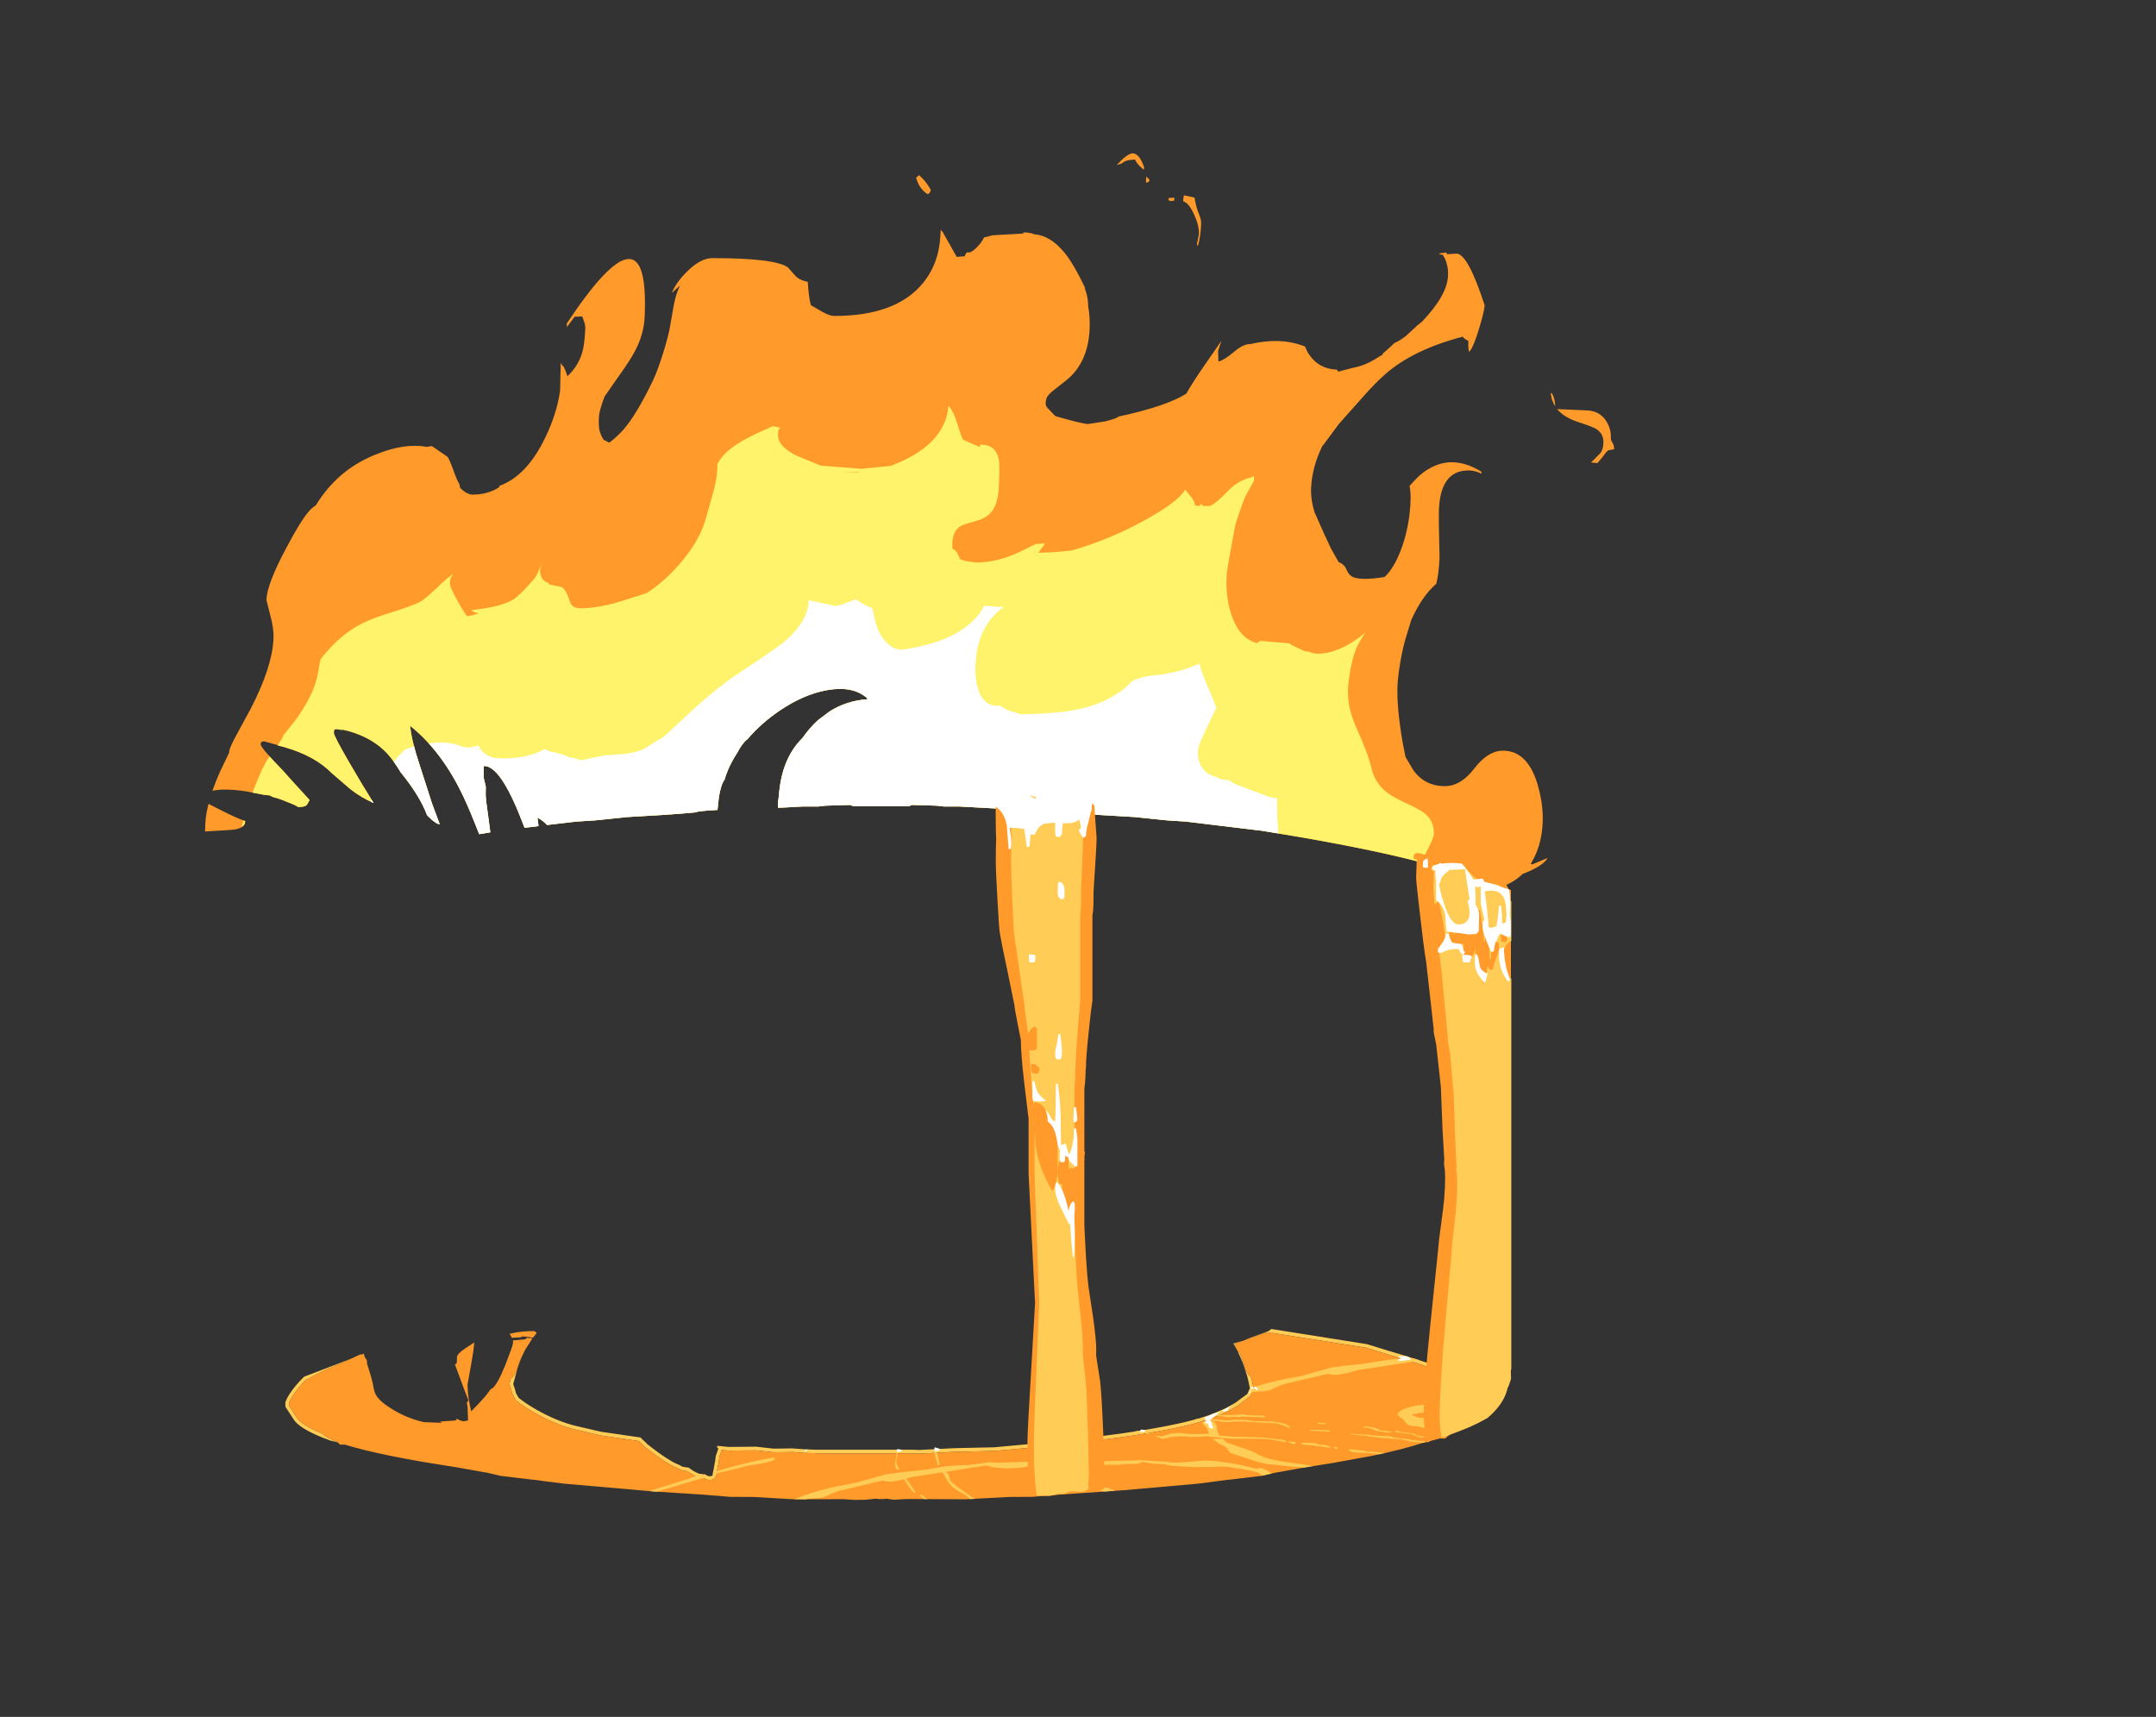 <?xml version="1.0" encoding="UTF-8" standalone="no"?>
<svg xmlns:ffdec="https://www.free-decompiler.com/flash" xmlns:xlink="http://www.w3.org/1999/xlink" ffdec:objectType="frame" height="701.75px" width="881.2px" xmlns="http://www.w3.org/2000/svg">
  <rect width="100%" height="100%" fill="#333333" stroke="none"/>
  <g transform="matrix(1.0, 0.0, 0.0, 1.0, 368.95, 694.95)">
    <clipPath id="clipPath0" transform="matrix(1.0, 0.0, 0.0, 1.0, 0.0, 0.0)">
      <path d="M244.45 -323.7 L244.4 -323.65 Q244.95 -324.5 244.95 -325.45 244.95 -334.8 202.55 -344.8 180.9 -349.9 146.25 -355.5 L145.9 -355.5 115.75 -359.15 107.95 -359.65 94.85 -361.0 80.45 -361.85 73.45 -362.35 67.1 -362.9 Q65.6 -363.7 52.55 -364.15 L38.0 -364.5 30.75 -364.9 23.35 -365.3 16.95 -365.3 13.85 -365.65 3.7 -365.95 3.1 -365.65 2.6 -365.45 -14.5 -365.45 -17.35 -365.45 -20.25 -365.45 -20.75 -365.65 Q-21.3 -365.85 -21.35 -365.95 L-31.5 -365.65 -34.55 -365.3 -41.0 -365.3 -48.4 -364.9 -50.95 -364.8 -51.0 -366.6 -50.6 -369.75 Q-49.5 -384.9 -41.0 -393.25 -38.0 -397.55 -34.55 -400.65 L-29.9 -404.15 Q-23.0 -408.55 -14.4 -409.15 L-14.65 -409.7 Q-20.45 -414.7 -30.75 -412.9 -40.35 -411.25 -50.45 -404.4 -58.05 -399.2 -63.55 -392.7 L-63.8 -392.6 Q-65.8 -390.8 -67.6 -387.3 -71.25 -381.75 -72.8 -376.3 -74.35 -374.2 -75.15 -369.0 L-75.7 -363.9 Q-83.6 -363.5 -84.75 -362.9 L-91.1 -362.35 -98.1 -361.85 -112.5 -361.0 -125.6 -359.65 -133.4 -359.15 -145.35 -357.75 Q-146.95 -359.4 -148.4 -360.25 L-149.3 -360.75 -149.2 -360.15 -148.85 -357.3 -154.55 -356.6 -155.6 -359.3 Q-164.45 -382.25 -171.25 -381.85 L-171.25 -377.0 -170.4 -373.45 -170.45 -370.3 Q-170.45 -368.3 -169.4 -361.2 L-168.55 -354.75 -173.1 -354.0 Q-176.8 -363.55 -179.4 -369.05 -188.15 -387.75 -201.3 -398.25 -200.7 -392.05 -197.5 -382.45 L-192.4 -366.6 -189.5 -358.8 -189.2 -358.1 -189.85 -358.2 Q-190.35 -358.2 -192.25 -359.7 L-194.4 -361.75 Q-197.3 -369.6 -205.15 -379.25 -207.9 -383.75 -209.9 -386.05 -216.85 -394.25 -229.85 -396.95 L-228.65 -396.5 -231.45 -396.95 -232.2 -396.75 Q-232.5 -396.5 -232.5 -395.4 -232.5 -394.15 -225.9 -382.8 -220.95 -374.25 -216.25 -366.75 -221.3 -368.9 -225.75 -372.4 L-233.3 -378.9 -234.95 -380.45 Q-242.5 -387.2 -255.9 -390.4 L-255.05 -390.3 -261.05 -391.95 -261.7 -391.85 Q-262.4 -391.7 -262.4 -390.7 -262.4 -389.35 -253.7 -380.4 L-253.45 -380.15 -250.2 -376.5 -242.4 -367.95 -243.3 -366.3 Q-243.7 -365.65 -244.55 -365.35 L-244.7 -365.45 -244.9 -365.25 -246.35 -365.1 -247.1 -365.1 Q-248.15 -365.9 -251.7 -367.2 -254.1 -368.3 -257.6 -369.25 L-258.75 -369.85 -260.9 -370.05 -268.1 -371.45 Q-280.15 -373.35 -285.2 -370.65 L-285.65 -371.1 -287.45 -370.3 -288.15 -368.75 Q-281.95 -365.4 -277.25 -363.1 -272.7 -360.8 -268.75 -359.35 -268.75 -356.0 -275.15 -355.7 L-289.35 -354.85 -291.0 -354.75 -300.15 -351.45 -305.8 -349.5 -306.35 -348.5 Q-307.4 -346.25 -308.0 -345.6 -306.7 -344.4 -304.95 -343.95 L-291.65 -343.25 Q-291.15 -342.6 -291.25 -341.95 -293.9 -340.55 -295.55 -338.9 L-303.85 -334.35 Q-312.2 -329.25 -312.2 -326.5 L-312.05 -325.35 -311.9 -325.45 Q-306.95 -325.8 -303.6 -327.4 L-303.55 -327.4 -308.1 -321.1 Q-313.75 -312.5 -313.75 -308.9 L-313.7 -308.15 -319.3 -304.9 Q-324.05 -301.75 -327.2 -298.3 -330.35 -294.9 -330.35 -292.95 -330.35 -291.9 -329.95 -291.8 L-328.15 -291.75 -316.65 -295.55 Q-322.8 -289.3 -325.4 -281.35 -327.65 -274.4 -327.65 -263.25 -327.65 -261.5 -327.3 -260.45 L-326.1 -257.45 Q-323.15 -262.3 -320.5 -267.05 L-319.75 -268.4 -319.9 -267.8 Q-321.65 -260.65 -321.65 -257.15 -321.65 -253.9 -319.3 -245.5 -318.7 -242.7 -317.65 -239.95 -315.3 -232.3 -314.0 -229.35 L-313.25 -229.85 -313.05 -230.15 -313.95 -237.7 -313.55 -239.25 -313.5 -239.35 -312.35 -236.65 -310.65 -232.9 -310.25 -231.65 -310.1 -231.3 -307.75 -225.0 -307.55 -224.5 -307.3 -223.95 -307.2 -223.65 Q-305.7 -220.15 -304.1 -217.4 L-303.85 -217.0 -303.25 -215.95 -301.5 -213.45 -301.35 -213.25 -301.25 -213.15 -301.15 -212.95 -300.95 -212.75 -300.75 -212.5 -300.6 -212.3 -300.5 -212.15 -300.4 -212.05 -300.3 -211.9 -290.4 -200.95 Q-283.0 -193.1 -276.2 -186.9 -269.05 -180.35 -262.55 -175.7 -254.35 -169.85 -247.3 -167.05 -244.2 -165.8 -241.3 -165.15 L-240.2 -164.95 -238.4 -164.25 Q-229.45 -160.85 -221.35 -159.5 L-218.0 -158.75 -219.75 -156.35 -221.55 -153.9 -223.35 -153.5 -224.4 -153.25 -225.25 -153.0 -225.75 -152.9 Q-241.85 -148.95 -252.35 -145.0 L-252.85 -144.75 -252.85 -145.3 -254.65 -144.45 -255.6 -143.9 Q-259.4 -142.75 -262.55 -141.1 -265.7 -139.45 -268.25 -137.35 -270.7 -135.35 -272.0 -133.4 L-271.6 -133.9 -272.2 -133.05 -272.5 -132.55 -272.75 -132.1 -272.8 -132.05 -273.4 -130.4 -273.65 -128.6 -273.55 -127.5 -273.65 -126.0 Q-273.65 -124.2 -271.45 -119.95 L-270.7 -118.5 -268.7 -115.35 -268.7 -115.3 -268.55 -115.15 -267.3 -113.7 Q-265.85 -112.3 -264.45 -112.25 L-264.8 -112.8 Q-263.7 -112.2 -262.55 -111.75 -260.3 -110.95 -258.05 -110.85 L-257.95 -110.85 -257.7 -110.3 -258.75 -108.8 -259.3 -108.2 Q-254.25 -108.3 -243.2 -100.1 L-242.9 -99.75 -242.7 -99.55 -242.75 -99.45 -239.9 -97.45 Q-233.65 -96.85 -228.5 -93.55 -226.65 -92.3 -225.05 -90.85 L-225.1 -90.85 -224.9 -90.7 -224.5 -90.35 -224.5 -90.3 -222.95 -88.7 -222.85 -88.55 -222.05 -87.45 Q-221.3 -87.2 -221.0 -86.95 L-220.8 -86.9 -221.55 -86.75 -221.3 -86.3 -219.1 -86.35 -219.05 -86.35 -218.9 -86.35 -218.7 -86.4 -218.5 -86.4 -215.9 -86.85 -215.55 -86.95 -215.25 -87.1 -215.2 -87.15 -215.15 -87.15 -213.35 -88.55 -212.45 -88.7 Q-212.15 -88.7 -212.05 -87.85 -211.95 -87.1 -212.4 -86.2 L-212.45 -86.15 -212.7 -85.7 -212.85 -85.5 -213.1 -85.15 -214.1 -84.05 -214.3 -83.9 -211.7 -85.6 -211.35 -85.8 -209.55 -87.05 -208.05 -88.05 -207.75 -88.35 -207.65 -88.4 -207.65 -88.3 -207.55 -86.7 -207.65 -86.1 Q-207.65 -85.15 -207.45 -84.85 L-206.85 -84.45 Q-206.2 -85.0 -205.55 -86.15 L-203.45 -87.05 Q-201.1 -87.3 -198.45 -86.25 L-196.45 -85.2 Q-193.05 -84.95 -191.45 -83.55 L-191.45 -83.45 Q-195.05 -83.1 -196.1 -82.15 L-196.0 -81.65 -195.0 -81.5 -194.55 -81.5 -191.3 -80.35 Q-189.95 -79.75 -189.0 -78.7 L-186.8 -78.0 -186.5 -77.85 -186.15 -77.7 -185.55 -77.45 Q-181.0 -75.45 -179.3 -73.4 L-178.35 -73.0 -368.95 -73.0 -368.95 -694.95 368.0 -694.95 368.0 -73.0 173.6 -73.0 172.55 -73.25 171.35 -74.5 Q176.7 -75.05 185.55 -77.1 L189.85 -78.05 188.15 -77.85 187.85 -77.95 187.75 -78.85 Q187.75 -79.95 189.25 -81.05 193.85 -81.85 197.15 -83.9 L198.5 -84.8 199.6 -84.95 204.4 -87.9 Q206.85 -89.0 209.2 -89.4 L209.1 -89.45 207.45 -90.3 206.3 -90.9 206.15 -91.0 206.15 -91.85 207.45 -91.95 208.75 -92.05 212.2 -92.45 212.25 -92.45 212.45 -92.5 213.25 -92.6 213.2 -92.55 214.95 -92.8 221.05 -93.55 221.65 -93.6 221.95 -93.8 220.95 -93.8 Q220.85 -93.65 220.75 -93.7 220.55 -93.75 220.55 -94.65 220.55 -95.25 221.2 -96.0 222.6 -97.75 227.4 -100.45 L228.5 -101.0 Q229.9 -103.55 232.5 -105.1 235.1 -106.6 238.95 -107.35 L238.95 -107.55 Q238.95 -108.2 239.55 -108.8 240.5 -109.8 242.95 -110.7 L245.75 -111.8 248.45 -112.85 247.45 -111.3 Q249.5 -112.3 252.1 -117.6 L252.95 -119.4 253.9 -121.65 Q255.1 -123.3 255.4 -125.05 L255.5 -126.1 Q256.0 -127.35 256.0 -128.6 L255.75 -130.5 255.25 -131.85 254.9 -132.6 254.55 -133.15 253.75 -134.25 252.9 -135.2 251.95 -136.15 250.6 -137.35 249.7 -138.05 249.4 -138.3 248.75 -138.75 Q244.45 -141.85 238.6 -143.7 L238.35 -143.75 237.95 -143.9 237.0 -144.45 235.2 -145.3 235.2 -144.75 234.7 -145.0 Q220.3 -150.4 195.55 -155.9 L175.25 -159.95 164.6 -161.9 Q166.9 -163.95 169.05 -166.55 172.65 -170.9 175.05 -175.85 177.1 -180.05 177.1 -181.9 L176.85 -183.4 176.65 -183.55 Q181.0 -188.8 184.65 -194.0 188.15 -197.45 190.6 -202.45 L191.0 -203.25 192.15 -205.15 Q193.6 -206.75 195.1 -209.3 198.65 -215.15 198.65 -218.45 198.65 -219.6 198.3 -220.0 198.05 -220.3 197.25 -220.55 L195.9 -218.6 197.2 -224.5 197.25 -224.95 Q198.95 -234.45 198.95 -240.55 198.95 -246.35 198.45 -248.7 197.5 -253.0 194.35 -254.8 194.1 -253.3 194.1 -251.55 L193.55 -247.65 193.4 -246.9 191.95 -252.65 192.05 -252.9 191.3 -255.95 190.6 -255.5 Q188.0 -262.3 187.05 -272.0 L186.65 -276.3 189.85 -280.45 190.05 -280.7 199.15 -289.05 Q206.9 -295.45 220.3 -305.1 L231.05 -312.85 231.15 -312.85 Q231.9 -312.85 237.55 -316.85 241.55 -319.6 243.25 -321.6 L243.6 -322.0 243.8 -322.2 243.8 -322.3 244.3 -323.25 244.45 -323.7" fill="#666666" fill-rule="evenodd" stroke="none"/>
    </clipPath>
    <g clip-path="url(#clipPath0)">
      <use ffdec:characterId="1186" height="318.5" transform="matrix(1.105, 0.0, -0.059, 1.271, -272.322, -632.218)" width="514.7" xlink:href="#shape1"/>
    </g>
    <use ffdec:characterId="1171" height="69.85" transform="matrix(1.0, 0.0, 0.0, 1.0, -252.35, -151.75)" width="490.25" xlink:href="#shape2"/>
    <clipPath id="clipPath1" transform="matrix(1.0, 0.0, 0.0, 1.0, 0.0, 0.0)">
      <path d="M112.4 -139.1 Q122.4 -141.8 129.3 -142.85 129.9 -142.6 129.9 -142.2 129.1 -141.25 123.7 -140.3 L117.95 -139.4 Q116.75 -138.85 106.65 -136.55 100.85 -134.55 91.2 -131.8 L81.3 -128.85 Q76.05 -127.35 73.1 -125.75 67.9 -122.95 66.2 -121.8 L63.6 -119.25 Q62.15 -117.8 61.2 -117.55 63.8 -121.3 69.2 -124.55 74.05 -127.6 80.15 -129.65 L93.3 -133.8 Q95.85 -134.55 98.9 -136.0 100.35 -136.7 103.65 -136.7 L112.4 -139.1 M99.5 -115.4 L91.05 -114.9 88.5 -115.05 86.65 -115.4 84.0 -115.15 77.2 -115.4 72.1 -115.15 66.85 -115.15 64.1 -115.55 62.15 -115.3 60.4 -115.05 59.45 -115.0 59.4 -114.95 57.25 -111.7 56.2 -110.15 Q58.75 -109.4 62.2 -109.05 L64.75 -108.9 66.65 -108.8 77.2 -108.15 77.5 -107.75 80.05 -108.8 Q80.7 -109.1 81.35 -109.75 L82.3 -110.55 84.75 -110.2 88.2 -110.45 91.5 -110.6 91.5 -110.7 94.05 -110.7 97.3 -110.0 Q100.55 -109.45 101.45 -108.8 L99.5 -109.05 95.55 -109.6 93.65 -109.9 83.4 -108.95 Q83.05 -109.05 80.45 -108.1 77.7 -106.95 76.8 -106.9 L75.6 -107.05 74.15 -107.05 Q69.55 -107.05 66.1 -107.2 L64.55 -107.3 58.5 -108.0 52.0 -108.85 48.6 -108.65 36.85 -106.4 Q36.05 -105.8 28.9 -105.7 L25.7 -105.85 Q24.95 -105.95 24.95 -106.1 L24.9 -106.15 19.8 -106.5 14.05 -106.25 10.8 -105.85 10.3 -105.7 9.5 -105.6 8.85 -105.55 6.5 -105.55 6.05 -105.7 Q6.45 -106.15 7.7 -106.25 L9.95 -106.45 10.5 -106.55 10.9 -106.7 12.5 -107.3 Q14.2 -107.75 14.7 -106.8 L15.55 -106.9 16.5 -107.15 23.0 -107.75 32.45 -107.05 Q36.0 -107.05 40.3 -108.0 L48.25 -109.45 54.0 -110.4 Q54.5 -111.45 55.5 -112.7 56.6 -114.2 57.6 -114.95 L54.25 -114.65 53.85 -114.75 Q53.5 -114.85 53.5 -115.0 54.45 -115.8 58.3 -115.7 L62.2 -115.95 65.1 -115.8 71.95 -115.95 72.2 -116.1 84.1 -116.1 88.85 -115.55 89.95 -115.65 91.15 -115.8 94.8 -116.1 97.2 -115.85 99.4 -115.55 99.5 -115.4 M120.5 -116.9 L121.2 -117.15 123.7 -117.2 125.4 -119.3 Q128.65 -122.95 132.1 -122.9 L132.2 -122.9 Q137.95 -126.3 144.7 -128.35 152.55 -130.85 162.05 -132.35 L172.95 -135.35 Q176.45 -136.5 178.1 -136.3 L179.15 -136.55 187.8 -137.5 199.2 -139.25 206.25 -139.75 208.3 -139.75 213.15 -140.35 217.55 -140.95 220.95 -140.75 232.8 -141.15 235.3 -141.1 235.45 -141.15 240.6 -141.15 242.7 -140.7 244.65 -140.3 252.65 -141.25 Q255.95 -141.95 261.3 -141.3 L277.2 -141.7 277.3 -141.8 281.2 -141.7 283.1 -141.5 289.6 -141.15 293.6 -140.75 299.6 -141.15 305.25 -141.65 Q310.7 -141.65 319.6 -139.95 L327.0 -138.2 Q327.85 -139.1 330.35 -137.85 L335.1 -134.8 342.0 -133.0 Q345.5 -131.95 346.75 -131.15 L348.5 -130.75 356.55 -128.55 Q358.8 -127.8 362.8 -127.0 365.3 -126.4 366.1 -125.1 L368.35 -124.65 373.25 -122.5 Q377.15 -121.05 378.55 -119.4 379.7 -118.05 379.55 -115.8 L379.3 -114.7 379.55 -113.05 Q379.4 -110.65 376.35 -107.3 373.35 -104.2 370.5 -102.95 L364.1 -99.45 Q359.1 -96.85 355.7 -96.85 355.25 -96.85 350.2 -95.1 345.15 -93.35 344.6 -93.35 L330.5 -91.65 327.15 -90.5 325.4 -89.85 319.5 -87.45 Q315.8 -86.05 312.9 -85.4 L300.95 -84.4 303.1 -83.45 Q307.3 -81.3 307.85 -79.1 L307.6 -78.9 306.6 -79.9 305.65 -81.05 303.0 -82.4 299.1 -84.4 297.3 -84.45 289.55 -84.5 Q287.3 -85.45 285.4 -85.7 L287.65 -84.55 287.55 -84.55 288.55 -84.0 289.8 -83.3 Q299.0 -78.45 299.75 -75.9 L299.6 -75.65 Q295.7 -79.7 287.35 -83.75 L285.6 -84.55 277.7 -84.15 277.3 -84.0 274.6 -85.45 275.6 -85.55 277.4 -85.85 280.85 -86.55 277.25 -88.0 Q275.5 -88.6 272.8 -89.8 L272.75 -89.8 272.75 -89.9 270.65 -90.85 Q266.1 -93.15 263.3 -94.0 256.55 -96.3 242.85 -99.5 L242.4 -99.8 242.3 -99.75 236.55 -101.1 231.0 -101.5 230.85 -101.7 Q228.85 -101.9 228.2 -102.35 L224.1 -102.9 222.0 -103.15 221.45 -103.0 Q219.35 -103.3 218.85 -103.7 L217.15 -104.45 215.05 -104.5 Q213.05 -104.65 212.15 -105.4 L207.05 -105.8 206.95 -106.0 205.25 -106.25 204.2 -106.65 199.0 -106.9 198.85 -107.15 196.2 -107.2 193.45 -107.5 190.3 -107.9 189.15 -108.15 187.15 -108.25 185.1 -108.55 184.0 -108.65 182.8 -108.85 183.0 -109.05 185.5 -108.8 189.45 -108.55 194.0 -108.1 199.1 -107.9 Q200.35 -107.6 200.5 -107.35 L207.3 -106.65 207.45 -106.4 Q213.25 -105.95 216.55 -105.0 L221.05 -103.8 222.5 -103.85 224.5 -103.55 224.5 -103.4 230.45 -102.6 231.2 -102.2 238.6 -101.35 240.7 -100.85 Q241.85 -100.95 244.05 -100.05 L248.2 -98.45 Q257.95 -96.7 265.4 -93.8 269.65 -92.2 277.2 -88.6 280.35 -88.15 283.7 -86.45 L283.0 -87.0 293.15 -87.0 292.35 -87.75 292.6 -88.0 Q293.05 -88.0 294.0 -87.2 L294.25 -87.0 297.65 -87.0 Q306.75 -87.2 312.4 -88.35 L319.15 -90.15 324.65 -91.1 326.25 -91.5 Q326.6 -91.85 327.05 -92.05 328.65 -93.35 330.3 -93.5 341.55 -94.2 346.3 -95.55 349.55 -96.6 353.45 -98.25 357.8 -100.15 361.5 -101.45 L366.75 -102.55 Q369.85 -103.35 372.0 -104.7 L374.25 -106.6 376.05 -108.75 Q377.85 -111.95 378.05 -112.9 L376.85 -115.75 374.95 -117.5 372.7 -118.85 368.35 -121.55 Q366.45 -122.9 365.7 -123.95 L365.5 -123.75 Q365.05 -123.45 364.8 -123.45 L361.45 -124.7 356.35 -126.95 349.1 -129.0 Q344.25 -130.3 343.9 -130.7 338.65 -132.45 334.3 -133.2 332.6 -133.45 330.85 -134.35 328.8 -135.3 327.55 -136.65 321.95 -138.15 318.9 -138.4 L315.5 -138.95 Q312.9 -139.35 309.0 -139.0 L300.85 -138.95 294.2 -139.35 Q289.65 -139.75 289.3 -140.15 L284.35 -140.35 280.6 -141.0 280.05 -141.0 279.95 -141.0 278.0 -140.3 271.45 -140.15 271.1 -139.9 261.1 -139.9 255.8 -140.05 251.65 -139.6 247.05 -139.0 242.3 -139.65 235.4 -139.9 Q231.85 -138.45 224.2 -138.4 L218.8 -138.95 216.15 -139.6 206.95 -138.15 197.1 -136.65 186.1 -134.95 181.8 -133.8 177.6 -133.0 176.65 -133.05 176.55 -133.15 176.25 -133.0 173.6 -133.4 155.45 -129.1 Q151.5 -127.5 150.85 -127.1 149.7 -126.45 146.6 -126.25 L143.15 -126.0 Q140.05 -125.05 137.8 -123.7 L133.25 -120.5 128.55 -116.95 128.5 -116.9 130.35 -116.5 135.85 -116.6 136.95 -116.75 137.5 -116.8 138.6 -116.9 139.0 -116.8 139.6 -116.8 140.45 -116.75 140.55 -116.5 147.55 -116.35 148.35 -115.7 147.65 -115.55 147.2 -115.7 140.2 -115.85 138.65 -115.95 138.6 -115.95 137.05 -115.7 136.55 -115.8 136.05 -115.95 134.05 -115.75 133.45 -115.7 130.05 -116.1 127.8 -116.6 127.75 -116.8 127.05 -116.85 126.25 -116.8 125.7 -116.75 124.6 -116.6 123.25 -116.55 123.4 -116.8 121.15 -116.6 120.4 -116.65 120.5 -116.9 M113.15 -113.8 L110.8 -113.9 108.3 -114.2 107.9 -115.05 108.45 -114.9 114.3 -114.5 115.2 -114.35 115.05 -114.1 113.15 -113.8 M117.15 -115.05 L122.15 -115.05 122.55 -115.0 122.8 -115.75 124.8 -115.95 125.3 -115.8 125.8 -115.7 127.35 -115.95 126.35 -114.8 130.75 -114.6 130.85 -114.45 134.35 -114.45 134.6 -114.65 140.9 -114.6 141.0 -114.45 144.1 -114.05 151.75 -113.9 153.6 -113.55 Q156.65 -113.1 158.1 -111.9 L158.15 -111.5 158.0 -111.2 157.85 -111.35 Q156.55 -112.05 153.1 -113.15 L151.7 -113.25 143.7 -113.65 140.6 -113.8 140.5 -113.95 134.55 -113.9 134.3 -113.7 130.45 -113.8 130.45 -113.9 130.35 -113.8 129.65 -113.9 129.7 -114.05 126.4 -114.35 123.75 -114.35 123.8 -114.65 123.35 -114.6 123.1 -114.45 122.45 -114.45 122.45 -114.55 121.9 -114.45 117.05 -114.85 117.15 -115.05 M103.5 -107.85 L103.5 -108.1 104.6 -108.1 105.75 -107.85 109.9 -109.05 113.45 -109.25 114.5 -109.25 113.8 -109.1 115.15 -109.05 115.25 -108.9 115.2 -109.05 117.85 -108.8 121.0 -108.8 125.15 -108.95 125.15 -109.3 Q124.65 -110.25 124.45 -111.05 L124.05 -111.6 123.3 -112.4 122.75 -112.95 122.45 -113.7 123.05 -113.7 123.3 -113.9 127.25 -113.9 Q128.25 -112.95 128.4 -111.6 128.65 -109.25 129.4 -108.25 L129.8 -108.1 132.25 -108.0 135.4 -107.7 147.15 -107.45 150.4 -107.05 152.1 -106.8 Q156.7 -106.5 156.7 -105.8 L156.7 -105.55 Q156.95 -105.4 156.5 -105.4 L154.6 -105.85 151.6 -106.35 149.95 -106.65 148.45 -106.75 146.8 -106.9 135.35 -106.9 130.65 -107.2 127.9 -107.6 125.4 -107.65 125.25 -107.95 122.4 -107.75 117.6 -107.6 115.15 -107.9 115.1 -107.6 Q115.1 -107.9 114.7 -107.9 L114.65 -107.9 113.65 -107.9 109.8 -107.6 106.35 -106.8 103.5 -107.85 M129.2 -104.85 L127.6 -106.2 126.5 -106.9 130.75 -106.9 Q131.55 -106.1 132.6 -105.35 L132.75 -105.25 139.1 -103.05 Q143.3 -101.7 145.3 -100.5 148.7 -98.5 156.2 -97.45 L166.0 -96.05 Q169.2 -95.35 171.05 -94.6 173.2 -93.9 174.4 -92.55 L176.25 -91.85 182.05 -89.6 187.25 -88.55 191.7 -88.0 200.45 -87.3 Q202.6 -86.2 203.2 -86.2 L208.1 -86.75 212.25 -87.2 218.5 -87.05 220.6 -87.7 227.0 -88.1 227.6 -88.1 228.85 -86.95 Q230.0 -85.9 230.45 -85.9 230.7 -85.9 230.95 -86.15 L233.4 -84.45 229.05 -84.15 220.6 -84.75 Q217.8 -85.55 216.15 -85.55 L210.85 -84.9 204.45 -84.3 197.6 -84.85 191.15 -85.7 188.9 -86.65 184.7 -87.85 175.15 -89.85 174.0 -90.25 173.75 -90.15 Q172.35 -90.15 170.8 -90.9 L168.0 -92.4 165.8 -94.05 Q164.7 -95.1 162.9 -95.15 L148.65 -96.6 146.85 -97.05 146.7 -97.05 Q145.85 -97.05 137.25 -100.0 L134.0 -101.05 132.7 -102.65 131.95 -103.5 130.85 -104.15 129.2 -104.85 M160.6 -105.3 L160.6 -104.9 160.25 -104.6 157.4 -105.55 157.7 -105.8 160.45 -105.55 160.6 -105.3 M21.15 -124.95 L17.8 -122.75 13.75 -120.1 Q9.6 -117.35 7.5 -114.85 L6.45 -113.45 Q5.95 -112.7 4.85 -112.1 L3.25 -110.65 1.95 -109.3 Q0.65 -108.25 -0.35 -106.7 L-0.75 -106.55 -1.3 -106.45 0.7 -109.05 Q4.2 -112.35 6.5 -115.05 8.95 -117.95 13.6 -120.9 L20.95 -125.2 21.15 -124.95 M34.05 -124.55 Q28.4 -121.8 25.8 -120.05 22.25 -117.8 20.25 -115.25 19.8 -114.8 19.6 -113.85 19.4 -112.95 18.95 -112.4 18.0 -111.45 17.0 -109.85 L15.4 -107.5 15.4 -107.45 14.45 -107.55 16.55 -110.65 20.55 -116.55 Q22.0 -118.3 26.8 -121.4 31.9 -124.8 34.55 -125.45 L34.6 -125.2 34.05 -124.55 M35.15 -125.85 L35.35 -126.05 38.35 -127.6 Q40.15 -128.35 40.4 -128.05 L40.4 -127.9 35.95 -125.5 35.15 -125.85 M53.3 -107.3 L54.85 -107.2 Q54.6 -105.85 55.5 -104.6 L57.75 -101.2 60.15 -98.5 60.85 -97.8 59.35 -97.6 59.15 -97.55 58.7 -98.05 Q57.95 -98.8 56.15 -101.45 53.9 -104.6 53.55 -105.5 53.25 -106.25 53.3 -107.3 M13.7 -106.1 Q13.7 -105.95 14.45 -105.85 L13.85 -104.55 Q13.5 -103.05 14.1 -100.95 L14.9 -97.3 15.15 -96.1 15.0 -96.1 14.15 -96.1 14.05 -97.4 13.45 -99.2 12.95 -100.95 Q12.75 -103.05 13.1 -104.55 L13.65 -106.15 13.7 -106.1 M79.25 -97.65 L95.15 -98.05 95.25 -98.15 99.15 -98.05 101.05 -97.85 107.55 -97.5 111.55 -97.1 117.55 -97.5 123.2 -98.0 Q128.65 -98.0 137.55 -96.3 L144.95 -94.55 Q145.8 -95.45 148.3 -94.2 150.35 -93.2 153.05 -91.15 L159.95 -89.35 Q163.45 -88.3 164.7 -87.5 L166.45 -87.1 174.5 -84.9 Q176.75 -84.15 180.75 -83.35 183.25 -82.75 184.05 -81.45 L186.3 -81.0 191.2 -78.85 Q195.1 -77.4 196.5 -75.75 197.65 -74.4 197.5 -72.15 L197.25 -71.05 197.5 -69.4 Q197.4 -67.9 196.2 -66.0 L207.0 -64.65 220.55 -63.0 220.75 -62.7 226.55 -62.2 226.85 -62.2 235.4 -61.5 243.15 -61.5 248.6 -61.95 252.45 -62.5 256.55 -62.35 256.95 -62.35 256.7 -61.75 255.95 -59.55 254.3 -59.5 250.9 -60.0 Q249.9 -60.3 249.8 -60.7 L248.4 -60.45 242.45 -59.8 241.5 -60.05 239.45 -60.3 235.0 -60.7 228.65 -60.85 Q226.9 -60.95 226.8 -61.55 L226.7 -61.55 226.1 -61.5 Q225.45 -61.55 225.15 -61.8 L225.05 -61.8 220.55 -62.35 220.45 -62.6 206.6 -63.0 194.7 -64.05 194.3 -63.65 Q191.3 -60.55 188.45 -59.3 L182.05 -55.8 Q177.05 -53.2 173.65 -53.2 L173.25 -53.1 170.75 -52.3 168.35 -51.5 169.25 -51.15 169.55 -51.0 169.7 -51.1 Q176.9 -49.5 197.05 -49.95 L203.75 -49.9 209.55 -49.35 Q214.9 -48.85 215.2 -48.3 L214.85 -48.05 213.05 -48.3 208.35 -48.75 203.65 -49.0 196.8 -48.85 195.2 -48.55 193.3 -48.4 190.65 -48.6 183.8 -49.1 178.8 -49.35 Q175.3 -49.5 174.15 -50.1 L171.75 -50.35 170.55 -50.45 169.6 -50.5 169.1 -50.35 Q168.75 -50.45 167.15 -51.1 163.05 -49.7 162.55 -49.7 L148.45 -48.0 146.85 -47.5 145.7 -47.05 145.1 -46.85 144.25 -46.55 150.6 -46.7 157.55 -46.4 157.7 -46.15 156.65 -45.75 155.4 -45.9 154.5 -46.15 150.25 -45.9 148.7 -45.85 142.95 -46.05 137.45 -43.8 Q133.75 -42.4 130.85 -41.75 L115.25 -40.8 100.4 -40.95 95.65 -40.5 90.7 -39.45 78.55 -37.7 73.3 -37.7 61.1 -39.5 58.3 -40.15 57.85 -39.9 52.1 -40.7 47.0 -40.5 38.55 -41.1 34.1 -41.9 28.8 -41.25 22.4 -40.65 15.55 -41.2 9.1 -42.05 Q8.3 -42.3 6.85 -43.0 L2.65 -44.2 -6.9 -46.2 -8.05 -46.6 -8.3 -46.5 Q-9.7 -46.5 -11.25 -47.25 L-14.05 -48.75 -16.25 -50.4 Q-17.35 -51.45 -19.15 -51.5 L-33.4 -52.95 -35.2 -53.4 -35.35 -53.4 Q-36.2 -53.4 -44.8 -56.35 L-48.05 -57.4 -49.35 -59.0 -50.1 -59.85 -51.2 -60.5 -52.85 -61.2 -54.45 -62.55 -56.65 -64.0 -56.9 -64.95 -56.9 -65.65 -57.6 -67.4 -58.0 -67.95 -58.75 -68.75 -59.3 -69.3 Q-59.8 -70.05 -59.55 -71.2 -59.3 -72.8 -56.65 -75.65 -53.4 -79.3 -49.95 -79.25 L-49.85 -79.25 Q-44.1 -82.65 -37.35 -84.7 -29.5 -87.2 -20.0 -88.7 L-9.1 -91.7 Q-5.6 -92.85 -3.95 -92.65 L-2.9 -92.9 5.75 -93.85 8.9 -94.2 9.9 -94.35 17.15 -95.6 24.2 -96.1 26.25 -96.1 26.4 -96.1 31.1 -96.7 35.5 -97.3 38.9 -97.1 50.75 -97.5 53.25 -97.45 53.4 -97.5 58.55 -97.5 60.65 -97.05 62.6 -96.65 70.4 -97.55 70.6 -97.6 72.1 -97.8 Q75.0 -98.15 79.25 -97.65 M73.75 -96.4 L73.15 -96.4 72.05 -96.35 69.6 -95.95 65.8 -95.35 Q68.25 -94.3 70.8 -91.45 71.5 -90.15 71.95 -89.7 72.6 -88.9 74.85 -88.75 L78.75 -88.0 Q80.1 -87.4 83.7 -86.85 L89.35 -84.6 Q93.75 -82.7 95.2 -82.6 96.1 -82.55 98.45 -81.55 L104.35 -81.85 104.8 -81.85 Q106.5 -81.8 110.05 -80.75 113.7 -79.65 114.15 -79.25 L116.05 -77.9 116.35 -77.8 116.8 -77.5 118.05 -76.65 120.55 -76.1 Q125.35 -74.75 130.9 -74.05 L137.1 -72.9 Q139.8 -71.95 141.05 -71.75 L158.1 -69.45 163.95 -68.4 169.55 -67.35 175.05 -66.5 179.25 -65.55 180.95 -65.6 183.1 -65.7 182.75 -65.1 181.95 -64.0 178.45 -63.95 175.45 -64.2 Q173.3 -64.25 173.25 -64.6 L165.5 -66.15 Q160.2 -67.2 157.65 -68.1 L155.75 -68.4 147.6 -69.1 138.05 -70.3 Q137.6 -70.4 136.2 -71.25 134.35 -72.15 131.8 -72.6 130.35 -72.7 130.2 -73.0 123.95 -73.65 120.35 -74.65 L118.75 -75.15 118.7 -74.85 118.2 -74.0 117.7 -73.45 116.35 -72.1 Q114.0 -69.85 112.8 -69.45 L107.5 -68.6 103.95 -67.55 Q98.75 -66.3 92.75 -66.3 90.65 -66.3 88.95 -67.0 L87.85 -67.55 Q84.7 -67.1 83.9 -66.6 L83.45 -66.4 81.8 -65.9 80.55 -65.6 78.15 -65.0 81.8 -64.2 Q83.75 -63.55 84.45 -63.0 L87.25 -62.6 91.3 -61.35 92.7 -61.25 94.15 -61.0 96.25 -60.7 99.25 -60.15 100.2 -59.6 Q103.1 -58.85 103.25 -58.55 L103.45 -58.3 103.5 -58.25 103.1 -58.15 Q102.55 -58.15 100.05 -59.0 L99.1 -59.25 98.05 -59.8 95.7 -60.2 93.75 -60.55 90.8 -60.85 88.1 -61.35 84.75 -62.2 84.5 -62.7 82.95 -63.15 79.25 -64.05 77.1 -64.1 76.2 -63.95 74.85 -64.1 70.85 -63.75 64.85 -64.0 62.7 -64.2 61.65 -64.25 54.3 -64.65 Q53.15 -64.65 50.15 -65.9 L41.95 -67.25 38.5 -67.35 38.45 -67.35 36.6 -67.7 35.1 -67.55 33.3 -67.7 30.9 -67.7 28.45 -68.3 26.55 -68.45 Q24.55 -68.45 23.3 -70.05 L22.65 -71.05 21.35 -71.95 Q20.2 -72.9 20.25 -73.2 20.45 -74.85 25.1 -76.15 L27.45 -76.7 29.0 -76.95 35.35 -77.4 40.85 -78.85 44.85 -79.5 Q45.85 -80.1 46.9 -80.3 L49.2 -80.5 50.8 -80.6 54.5 -81.25 60.35 -82.2 65.85 -82.5 70.95 -82.1 74.7 -82.0 92.4 -81.3 96.1 -81.45 93.55 -81.85 90.05 -83.55 80.85 -85.65 75.8 -86.35 70.75 -87.45 68.35 -89.3 Q66.95 -90.65 66.5 -91.45 L64.55 -93.6 Q63.55 -94.35 63.75 -95.35 L63.8 -95.5 60.25 -96.0 53.35 -96.25 Q49.8 -94.8 42.15 -94.75 L36.75 -95.3 34.1 -95.95 27.1 -94.9 25.9 -94.65 24.9 -94.5 17.65 -93.35 Q18.9 -92.35 19.0 -91.6 19.1 -90.0 20.3 -88.9 L23.7 -86.25 Q27.55 -83.5 32.5 -80.3 L32.8 -79.7 32.75 -79.5 32.4 -79.45 Q31.5 -79.45 29.55 -80.7 L27.3 -82.45 26.1 -83.65 24.0 -84.85 Q21.35 -86.2 19.9 -87.6 18.85 -88.65 17.75 -90.5 L16.9 -92.15 16.3 -93.15 15.05 -93.0 11.25 -92.4 10.3 -92.25 4.05 -91.3 1.45 -90.6 5.15 -85.3 5.25 -85.1 5.2 -84.9 4.8 -84.85 Q4.25 -84.85 2.2 -87.85 L0.45 -90.35 -0.25 -90.15 -4.45 -89.35 -5.4 -89.4 -5.5 -89.5 -5.8 -89.35 -8.45 -89.75 -26.6 -85.45 Q-30.55 -83.85 -31.2 -83.45 -32.35 -82.8 -35.45 -82.6 L-38.9 -82.35 Q-42.0 -81.4 -44.25 -80.05 -46.15 -79.0 -48.8 -76.85 L-53.5 -73.3 -55.8 -71.05 Q-53.85 -69.85 -53.65 -67.95 -53.4 -65.35 -52.5 -64.4 L-49.45 -61.7 -49.3 -61.6 -42.95 -59.4 Q-38.75 -58.05 -36.75 -56.85 -33.35 -54.85 -25.85 -53.8 L-16.05 -52.4 -11.0 -50.95 Q-8.85 -50.25 -7.65 -48.9 L-5.8 -48.2 0.0 -45.95 5.2 -44.9 9.65 -44.35 18.4 -43.65 Q20.55 -42.55 21.15 -42.55 L26.05 -43.1 30.2 -43.55 36.45 -43.4 38.55 -44.05 44.95 -44.45 Q47.1 -44.55 49.85 -43.75 L52.8 -42.85 55.95 -42.05 56.05 -42.05 58.3 -42.2 63.3 -41.5 74.2 -40.8 86.8 -41.05 91.0 -41.5 93.55 -41.9 95.35 -42.2 100.65 -43.35 115.6 -43.35 Q124.7 -43.55 130.35 -44.7 L136.25 -46.25 135.4 -46.45 134.45 -47.05 135.6 -47.5 135.85 -47.25 136.5 -47.35 Q136.25 -47.6 136.8 -47.6 L141.95 -47.25 142.6 -47.45 144.15 -47.85 144.2 -47.85 144.85 -48.3 145.0 -48.4 Q146.6 -49.7 148.25 -49.85 159.5 -50.55 164.25 -51.9 L164.55 -51.95 160.6 -52.35 159.5 -52.3 162.0 -53.1 163.6 -53.15 166.15 -52.5 167.35 -52.95 171.4 -54.6 Q175.75 -56.5 179.45 -57.8 L184.7 -58.9 Q187.8 -59.7 189.95 -61.05 L192.2 -62.95 193.2 -64.0 193.4 -64.2 193.25 -64.25 186.45 -64.35 183.45 -64.05 184.8 -65.8 186.7 -65.95 194.55 -66.1 196.0 -69.25 194.8 -72.1 192.9 -73.85 190.65 -75.2 186.3 -77.9 Q184.4 -79.25 183.65 -80.3 L183.45 -80.1 Q183.0 -79.8 182.75 -79.8 182.3 -79.8 179.4 -81.05 L174.3 -83.3 167.05 -85.35 Q162.2 -86.65 161.85 -87.05 156.6 -88.8 152.25 -89.55 150.55 -89.8 148.8 -90.7 146.75 -91.65 145.5 -93.0 139.9 -94.5 136.85 -94.75 L133.45 -95.3 Q130.85 -95.7 126.95 -95.35 L118.8 -95.3 112.15 -95.7 Q107.6 -96.1 107.25 -96.5 L102.3 -96.7 98.55 -97.35 98.0 -97.35 97.9 -97.35 95.95 -96.65 89.4 -96.5 89.05 -96.25 79.05 -96.25 73.75 -96.4 M66.05 -81.05 L51.15 -78.3 50.2 -77.8 49.3 -77.35 Q46.75 -76.15 45.8 -76.0 L42.85 -76.2 44.1 -75.15 44.0 -75.0 Q42.9 -74.7 41.4 -75.95 L40.15 -75.65 32.55 -74.3 26.15 -73.15 26.95 -72.55 Q28.2 -71.85 30.25 -71.8 31.8 -71.8 33.35 -71.0 L34.55 -71.15 Q36.4 -71.15 38.45 -70.05 L38.5 -70.05 42.2 -70.1 44.75 -69.7 46.65 -69.0 49.65 -68.6 52.0 -68.3 53.15 -67.35 58.7 -66.95 64.4 -66.6 67.25 -66.2 Q71.05 -66.2 78.3 -67.75 L79.35 -67.95 81.4 -68.45 82.6 -68.7 83.3 -69.0 85.25 -69.4 90.6 -70.6 97.5 -70.05 102.3 -70.2 Q103.45 -70.9 104.4 -71.2 105.9 -71.85 108.8 -72.55 L111.9 -73.35 113.5 -74.1 114.85 -74.8 105.55 -77.5 105.1 -77.8 104.8 -77.9 104.4 -78.15 100.8 -78.9 83.25 -78.55 75.25 -79.55 68.65 -80.75 68.25 -81.15 66.05 -81.05 M45.85 -74.35 L45.45 -73.65 44.7 -74.25 45.2 -74.6 45.85 -74.35 M51.25 -63.55 L50.4 -64.25 51.45 -64.2 Q51.6 -64.1 51.65 -64.1 L56.3 -62.3 Q58.35 -62.2 58.8 -61.8 59.3 -61.35 60.7 -61.15 L60.55 -61.0 59.4 -60.95 58.2 -61.25 58.2 -61.5 56.9 -61.55 55.8 -61.8 54.65 -62.05 Q53.85 -62.1 53.6 -62.75 L52.65 -63.25 51.25 -63.55 M59.8 -68.85 L66.3 -68.5 68.1 -67.95 67.05 -67.75 65.8 -68.1 59.2 -68.15 Q57.7 -69.9 53.85 -70.95 50.1 -71.95 49.15 -73.5 L49.15 -74.05 49.75 -73.95 Q51.35 -72.3 55.45 -71.5 59.05 -70.7 59.8 -68.85 M64.85 -60.3 L64.65 -61.1 65.7 -60.7 Q67.05 -60.0 71.6 -59.0 L78.85 -56.7 81.8 -56.55 82.1 -56.1 82.0 -55.9 81.55 -55.7 Q79.75 -56.8 79.0 -56.55 L76.55 -56.8 72.5 -58.05 68.05 -58.85 Q65.9 -59.0 64.85 -60.3 M7.5 -84.2 L10.6 -81.8 13.35 -79.5 Q15.35 -78.35 16.8 -77.55 L17.75 -76.95 16.2 -76.7 13.5 -78.65 7.4 -83.35 7.2 -83.8 7.5 -84.2 M19.1 -0.2 Q19.75 -0.1 19.85 0.3 L17.75 0.85 8.95 0.9 Q7.7 0.75 6.3 0.1 L4.7 0.5 3.3 0.3 -3.75 0.05 -5.55 -0.1 -6.1 -0.7 4.3 -0.3 6.15 -0.5 9.1 0.1 13.5 0.05 18.05 -0.2 19.1 -0.2 M8.6 -4.95 L1.75 -5.45 -3.25 -5.7 Q-6.75 -5.85 -7.9 -6.45 L-10.3 -6.7 -11.5 -6.8 -12.45 -6.85 -12.95 -6.7 -15.6 -7.75 Q-17.4 -8.6 -21.45 -8.7 L-30.1 -8.45 -35.55 -8.55 -36.95 -8.95 -42.7 -9.35 Q-44.9 -9.55 -47.65 -10.3 L-48.1 -11.3 -49.55 -11.65 -55.85 -11.65 -56.2 -12.1 Q-55.45 -12.75 -50.85 -12.05 L-46.0 -11.15 -39.2 -10.15 -35.25 -9.1 -18.45 -9.5 Q-16.95 -9.35 -15.1 -8.55 L-12.8 -7.5 -12.5 -7.35 -12.35 -7.45 Q-5.15 -5.85 15.0 -6.3 L21.7 -6.25 27.5 -5.7 Q32.85 -5.2 33.15 -4.65 L32.8 -4.4 31.0 -4.65 26.3 -5.1 21.6 -5.35 14.75 -5.2 13.15 -4.9 11.25 -4.75 8.6 -4.95 M13.2 -22.45 L24.95 -21.0 38.5 -19.35 38.7 -19.05 44.5 -18.55 44.8 -18.55 53.35 -17.85 61.1 -17.85 66.55 -18.3 70.4 -18.85 74.5 -18.7 80.0 -18.95 82.65 -19.35 86.65 -19.75 95.55 -19.8 Q97.2 -19.25 102.75 -18.8 L108.95 -18.3 115.95 -19.6 124.8 -20.85 132.55 -22.6 Q136.5 -23.65 141.5 -24.1 L146.0 -23.15 148.3 -22.6 152.8 -22.7 Q154.2 -23.25 156.65 -23.25 L159.0 -23.5 169.9 -23.65 184.05 -25.4 184.2 -25.15 Q183.5 -24.45 181.6 -24.05 L178.55 -23.55 Q174.55 -22.5 169.9 -22.2 L158.55 -21.95 152.45 -21.15 145.7 -21.25 145.6 -21.4 145.0 -21.4 139.65 -22.1 Q137.35 -22.1 123.85 -19.5 L109.8 -17.05 Q108.7 -17.05 108.15 -17.5 L107.05 -17.45 103.3 -17.5 98.25 -18.0 Q95.7 -18.0 95.2 -18.65 L89.25 -18.7 86.3 -18.4 Q85.1 -18.3 80.8 -17.05 77.05 -15.95 72.25 -15.85 70.15 -15.95 68.85 -16.35 67.85 -16.65 67.75 -17.05 L66.35 -16.8 60.4 -16.15 59.45 -16.4 57.4 -16.65 52.95 -17.05 46.6 -17.2 Q44.85 -17.3 44.75 -17.9 L44.65 -17.9 44.05 -17.85 43.1 -18.15 43.0 -18.15 38.5 -18.7 38.4 -18.95 24.55 -19.35 11.2 -20.6 4.4 -20.7 -3.6 -20.3 -6.6 -20.55 Q-8.75 -20.6 -8.8 -20.95 L-16.55 -22.5 Q-21.85 -23.55 -24.4 -24.45 L-26.3 -24.75 -34.45 -25.45 -44.0 -26.65 Q-44.45 -26.75 -45.85 -27.6 -47.7 -28.5 -50.25 -28.95 -51.7 -29.05 -51.85 -29.35 -58.1 -30.0 -61.7 -31.0 L-64.45 -31.9 Q-65.15 -30.95 -66.45 -30.95 L-79.65 -34.85 -82.2 -36.1 Q-84.35 -37.05 -86.6 -37.45 -87.3 -37.55 -92.0 -39.9 L-101.2 -42.0 -106.25 -42.7 -111.3 -43.8 Q-112.4 -44.55 -113.7 -45.65 L-115.55 -47.8 Q-116.1 -48.75 -117.5 -49.95 -118.5 -50.7 -118.3 -51.7 L-118.15 -52.3 Q-114.8 -51.75 -111.25 -47.8 L-110.1 -46.05 Q-109.45 -45.25 -107.2 -45.1 L-103.3 -44.35 Q-101.95 -43.75 -98.35 -43.2 L-92.7 -40.95 Q-88.3 -39.05 -86.85 -38.95 -85.7 -38.9 -82.4 -37.4 -79.25 -35.95 -77.15 -35.95 L-73.8 -35.4 -70.25 -34.75 -69.2 -33.9 -68.45 -33.5 -68.4 -33.5 -61.5 -32.45 Q-56.7 -31.1 -51.15 -30.4 -47.2 -29.9 -44.95 -29.25 -42.25 -28.3 -41.0 -28.1 L-23.95 -25.8 -18.1 -24.75 -12.5 -23.7 -7.0 -22.85 Q-4.15 -22.45 -2.8 -21.9 L-1.1 -21.95 4.65 -22.3 13.2 -22.45 M39.25 -4.5 L38.85 -4.95 39.1 -5.1 54.8 -3.3 59.6 -2.9 59.65 -2.75 58.2 -2.4 54.15 -2.65 49.15 -3.2 46.65 -3.85 39.3 -4.25 39.25 -4.5 M61.65 -3.6 L61.1 -3.75 62.75 -4.75 Q64.35 -5.5 66.95 -6.0 L70.6 -5.85 76.25 -5.1 76.4 -4.9 Q78.05 -4.75 78.15 -4.5 L83.5 -5.3 88.95 -5.9 92.45 -5.9 97.6 -5.2 97.75 -4.95 98.5 -5.05 99.35 -5.3 100.45 -5.2 101.0 -5.3 101.35 -5.05 105.7 -4.5 107.1 -4.55 107.25 -4.8 107.7 -4.8 110.25 -5.2 113.5 -5.9 114.0 -6.25 115.0 -6.4 122.2 -6.55 123.3 -6.7 126.85 -7.05 127.15 -7.25 127.65 -7.25 129.35 -7.2 130.2 -7.2 135.4 -7.35 135.4 -7.5 137.3 -7.45 137.9 -7.1 135.35 -6.55 129.45 -6.3 125.95 -5.9 120.4 -5.45 114.35 -5.2 113.5 -5.05 113.4 -4.95 110.1 -4.25 109.65 -4.25 109.6 -4.25 107.35 -4.15 107.2 -3.95 103.55 -3.75 Q102.75 -3.75 100.8 -4.25 L100.8 -4.15 97.25 -4.15 97.1 -4.35 Q95.1 -4.75 95.0 -4.95 L89.7 -4.95 80.5 -3.85 77.65 -4.1 75.85 -4.4 74.0 -4.8 71.8 -5.35 64.1 -4.65 Q63.35 -4.5 61.65 -3.6 M121.9 -55.75 L121.4 -55.6 120.25 -55.85 116.35 -56.25 113.35 -56.65 Q111.1 -57.05 111.0 -57.2 L105.95 -57.45 105.4 -57.5 104.95 -58.0 105.55 -58.4 113.75 -57.2 118.05 -56.8 121.8 -56.25 122.0 -56.0 121.9 -55.75 M131.2 -55.7 L136.05 -54.8 142.85 -53.8 Q146.35 -53.15 146.8 -52.75 L156.1 -52.95 154.0 -52.2 151.95 -52.1 146.5 -52.2 145.1 -52.6 139.35 -53.0 Q137.15 -53.2 134.4 -53.95 L133.95 -54.95 132.5 -55.3 126.2 -55.3 125.85 -55.75 Q126.6 -56.4 131.2 -55.7 M89.4 -54.1 L88.95 -53.95 88.05 -54.2 86.35 -54.75 84.55 -55.15 Q84.35 -55.2 84.15 -56.3 L86.35 -55.7 89.4 -54.75 89.45 -54.25 89.4 -54.1 M110.75 -51.8 L113.85 -51.1 113.9 -50.85 Q116.25 -50.75 116.95 -50.3 L116.95 -50.05 116.6 -49.8 115.95 -50.05 Q113.3 -50.2 113.35 -50.45 L111.95 -50.75 Q110.65 -51.15 110.45 -51.4 L110.75 -51.8 M158.7 -46.45 L161.55 -46.65 163.3 -46.45 Q164.75 -46.25 165.2 -45.85 L166.8 -45.2 166.85 -45.1 165.95 -44.8 164.35 -45.1 162.95 -45.6 158.6 -46.05 158.7 -46.45 M132.9 -47.85 L129.7 -48.05 127.45 -48.45 125.4 -48.7 Q123.65 -48.95 123.4 -49.5 L123.7 -49.8 125.9 -49.4 125.95 -49.1 127.7 -48.75 133.6 -48.3 132.95 -47.85 132.9 -47.85 M124.8 -0.1 L116.85 0.3 Q116.2 1.15 111.4 1.25 L108.85 1.0 108.8 0.75 115.5 0.05 118.6 -0.5 124.9 -0.2 124.8 -0.1 M160.9 -2.5 L165.25 -3.2 165.9 -2.8 165.75 -2.6 Q164.3 -2.5 163.3 -2.05 L161.8 -1.65 160.85 -1.95 160.9 -2.5 M151.9 -8.6 L151.85 -8.85 158.9 -9.8 167.9 -10.9 170.35 -10.9 Q169.6 -9.55 169.3 -9.95 168.85 -10.6 167.8 -9.5 L160.7 -9.1 157.35 -8.85 153.5 -8.4 151.9 -8.6 M290.35 -157.85 L289.95 -158.7 290.5 -158.55 296.35 -158.15 297.25 -158.0 297.1 -157.75 295.2 -157.45 292.85 -157.55 290.35 -157.85 M287.8 -151.5 L291.95 -152.7 295.5 -152.9 296.55 -152.9 295.85 -152.75 297.2 -152.7 297.3 -152.5 297.25 -152.7 299.9 -152.45 303.05 -152.45 307.4 -152.6 308.95 -152.45 310.15 -152.15 311.85 -151.75 314.3 -151.65 317.45 -151.35 329.2 -151.1 332.45 -150.7 334.15 -150.45 Q338.75 -150.15 338.75 -149.45 L338.75 -149.2 Q339.0 -149.05 338.55 -149.05 337.65 -149.05 336.65 -149.5 L333.65 -150.0 332.0 -150.3 330.5 -150.4 328.85 -150.55 317.4 -150.55 312.7 -150.85 308.3 -151.65 304.45 -151.4 299.65 -151.25 297.2 -151.55 297.15 -151.25 296.75 -151.55 296.7 -151.55 295.7 -151.55 291.85 -151.25 Q291.1 -151.35 288.4 -150.45 L285.55 -151.5 285.55 -151.75 286.65 -151.75 287.8 -151.5 M302.45 -160.3 L302.55 -160.55 303.25 -160.8 307.6 -160.95 307.7 -161.1 Q308.1 -161.1 308.15 -160.85 L310.15 -160.65 312.4 -160.15 317.9 -160.25 319.0 -160.4 319.55 -160.45 320.65 -160.55 321.05 -160.45 322.5 -160.4 322.6 -160.15 329.6 -160.0 330.4 -159.35 329.7 -159.2 329.25 -159.35 322.25 -159.5 320.7 -159.6 319.1 -159.35 318.6 -159.45 318.1 -159.6 315.5 -159.35 312.1 -159.75 309.85 -160.25 309.8 -160.45 307.8 -160.7 307.65 -160.55 303.2 -160.25 302.45 -160.3 M299.2 -158.7 L304.2 -158.7 306.05 -158.5 307.05 -158.4 312.8 -158.25 312.9 -158.1 316.4 -158.1 316.65 -158.3 322.95 -158.25 323.05 -158.1 326.15 -157.7 333.8 -157.55 335.65 -157.2 Q338.7 -156.75 340.15 -155.55 L340.2 -155.15 340.05 -154.85 339.9 -155.0 Q338.6 -155.7 335.15 -156.8 L333.75 -156.9 325.75 -157.3 322.65 -157.45 322.55 -157.6 316.6 -157.55 316.35 -157.35 312.5 -157.45 312.5 -157.55 312.4 -157.45 311.7 -157.55 311.75 -157.7 308.45 -158.0 305.8 -158.0 305.85 -158.3 303.95 -158.1 299.1 -158.5 299.2 -158.7 M246.15 -159.2 L244.2 -158.95 242.45 -158.7 236.3 -158.3 235.9 -158.4 235.55 -158.65 Q236.5 -159.45 240.35 -159.35 L244.25 -159.6 247.15 -159.45 254.0 -159.6 254.25 -159.75 266.15 -159.75 270.9 -159.2 272.0 -159.3 273.2 -159.45 276.85 -159.75 279.25 -159.5 281.45 -159.2 281.55 -159.05 273.1 -158.55 270.55 -158.7 268.7 -159.05 266.05 -158.8 259.25 -159.05 254.15 -158.8 248.9 -158.8 246.15 -159.2 M258.85 -150.55 L257.65 -150.7 256.2 -150.7 240.55 -151.65 234.05 -152.5 230.65 -152.3 218.9 -150.05 Q218.1 -149.45 210.95 -149.35 L207.0 -149.75 201.85 -150.15 196.1 -149.9 192.85 -149.5 190.9 -149.2 188.55 -149.2 188.1 -149.35 Q188.5 -149.8 189.75 -149.9 L192.55 -150.2 194.55 -150.95 Q196.25 -151.4 196.75 -150.45 L197.6 -150.55 198.55 -150.8 205.05 -151.4 214.5 -150.7 Q218.05 -150.7 222.35 -151.65 L230.3 -153.1 Q235.55 -154.35 237.7 -153.95 240.45 -153.1 244.25 -152.7 L259.25 -151.8 259.55 -151.4 262.1 -152.45 263.4 -153.4 264.35 -154.2 266.8 -153.85 270.25 -154.1 273.55 -154.25 273.55 -154.35 276.1 -154.35 279.35 -153.65 Q282.6 -153.1 283.5 -152.45 L281.55 -152.7 277.6 -153.25 275.7 -153.55 265.45 -152.6 262.5 -151.75 Q259.75 -150.6 258.85 -150.55 M250.3 -124.8 L248.1 -124.7 233.2 -121.95 Q229.1 -119.85 227.85 -119.65 L224.9 -119.85 222.2 -119.3 214.6 -117.95 208.2 -116.8 209.0 -116.2 Q210.25 -115.5 212.3 -115.45 213.85 -115.45 215.4 -114.65 L216.6 -114.8 Q218.45 -114.8 220.5 -113.7 L220.55 -113.7 224.25 -113.75 226.8 -113.35 228.7 -112.65 231.7 -112.25 234.05 -111.95 Q234.9 -111.2 235.2 -111.0 L240.75 -110.6 246.45 -110.25 249.3 -109.85 Q253.9 -109.85 263.45 -112.1 L264.65 -112.35 265.35 -112.65 267.3 -113.05 272.65 -114.25 279.55 -113.7 284.35 -113.85 Q285.5 -114.55 286.45 -114.85 287.95 -115.5 290.85 -116.2 L293.95 -117.0 295.55 -117.75 296.95 -118.5 Q296.35 -119.85 292.25 -120.65 L282.85 -122.55 265.3 -122.2 257.3 -123.2 250.7 -124.4 250.3 -124.8 M253.0 -125.75 L256.75 -125.65 274.45 -124.95 286.4 -125.5 Q288.05 -125.6 292.1 -124.4 295.75 -123.3 296.2 -122.9 L298.1 -121.55 298.4 -121.45 300.3 -120.1 Q300.85 -119.55 300.75 -118.5 L300.25 -117.65 299.75 -117.1 298.4 -115.75 Q296.05 -113.5 294.85 -113.1 L289.55 -112.25 286.0 -111.2 Q280.8 -109.95 274.8 -109.95 272.7 -109.95 271.0 -110.65 L269.9 -111.2 265.95 -110.25 262.6 -109.25 260.15 -108.65 Q256.5 -107.4 252.9 -107.4 L246.9 -107.65 236.35 -108.3 Q235.2 -108.3 232.2 -109.55 L224.0 -110.9 220.55 -111.0 220.5 -111.0 218.65 -111.35 217.15 -111.2 215.35 -111.35 212.95 -111.35 210.5 -111.95 208.6 -112.1 Q206.6 -112.1 205.35 -113.7 L204.7 -114.7 203.4 -115.6 Q202.25 -116.55 202.3 -116.85 202.5 -118.5 207.15 -119.8 211.7 -121.05 217.4 -121.05 L222.9 -122.5 226.9 -123.15 Q227.9 -123.75 228.95 -123.95 L231.25 -124.15 232.85 -124.25 236.55 -124.9 242.4 -125.85 247.9 -126.15 253.0 -125.75 M256.6 -99.2 L259.3 -98.3 263.8 -97.5 263.95 -97.35 269.0 -96.55 269.45 -96.25 268.95 -96.1 266.25 -96.3 266.15 -96.55 Q261.2 -96.9 257.85 -98.0 L253.15 -99.8 246.1 -101.55 244.9 -102.2 Q243.7 -102.85 242.0 -102.9 L242.0 -102.85 241.95 -102.9 241.3 -103.0 241.25 -103.1 236.35 -103.65 Q235.6 -103.7 235.65 -104.05 233.75 -104.1 231.8 -104.75 L226.75 -104.9 226.7 -105.15 222.6 -106.25 222.6 -106.7 222.8 -106.4 223.4 -106.25 225.75 -105.8 226.95 -105.6 227.05 -105.45 233.8 -105.0 235.8 -104.35 235.85 -104.1 238.6 -103.85 241.4 -103.65 241.7 -103.55 242.1 -103.55 246.65 -102.2 Q249.9 -101.25 252.45 -100.85 L256.6 -99.2 M173.25 -113.0 L172.95 -112.85 169.65 -113.0 169.7 -113.5 173.2 -113.15 173.25 -113.0 M166.25 -110.45 Q167.25 -110.7 174.2 -110.3 L174.7 -110.0 Q174.65 -109.75 174.2 -109.75 L170.1 -110.0 166.25 -110.2 166.25 -110.45 M163.15 -104.5 L163.15 -104.9 Q163.2 -105.6 163.4 -105.3 L167.35 -105.15 Q168.75 -105.15 170.6 -104.35 173.55 -104.45 174.4 -103.7 L174.85 -103.0 173.9 -103.3 170.15 -103.85 167.2 -104.25 164.2 -104.45 163.2 -104.6 163.15 -104.5 M176.2 -103.65 Q176.95 -103.8 177.75 -103.15 L177.75 -102.9 177.4 -102.7 176.85 -102.7 Q176.45 -103.1 176.2 -103.65 M189.6 -111.95 L192.9 -111.35 Q194.7 -110.8 194.95 -110.4 L197.5 -110.05 199.9 -109.75 199.7 -109.45 197.1 -109.45 197.0 -109.65 193.45 -110.15 Q193.05 -110.55 191.9 -110.85 L189.85 -111.5 Q189.8 -111.35 189.35 -111.35 L187.95 -111.6 189.6 -111.95 M182.7 -102.6 L188.95 -101.95 189.1 -101.7 193.8 -101.4 198.35 -100.85 201.0 -100.2 201.1 -100.05 205.5 -99.4 206.7 -99.1 209.25 -98.65 216.2 -97.85 221.35 -96.8 Q226.15 -96.15 229.7 -94.8 L234.9 -92.6 Q238.1 -91.25 239.4 -90.5 241.6 -89.35 242.25 -88.15 L242.3 -88.15 242.6 -87.55 Q243.25 -86.45 245.0 -85.2 L245.35 -85.15 256.25 -84.45 268.85 -84.7 273.05 -85.15 276.1 -83.75 272.75 -83.1 260.6 -81.35 255.35 -81.35 250.65 -81.95 Q254.85 -80.0 259.85 -78.3 L264.3 -76.7 Q266.75 -75.65 268.05 -73.75 L269.6 -70.25 Q270.55 -67.65 270.5 -66.35 L270.1 -63.4 277.6 -63.45 Q279.25 -62.9 284.8 -62.45 L291.0 -61.95 297.5 -63.15 297.5 -63.1 297.8 -61.7 291.85 -60.7 Q290.75 -60.7 290.2 -61.15 L289.1 -61.1 285.35 -61.15 280.3 -61.65 Q277.75 -61.65 277.25 -62.3 L271.3 -62.35 269.8 -62.3 269.55 -61.45 268.85 -59.7 268.45 -58.9 Q268.0 -55.55 262.2 -51.1 L260.1 -49.6 258.5 -48.55 260.2 -48.15 265.55 -48.95 271.0 -49.55 274.5 -49.55 279.65 -48.85 279.8 -48.6 280.55 -48.7 281.4 -48.95 282.5 -48.85 283.05 -48.95 283.4 -48.7 287.75 -48.15 289.15 -48.2 289.3 -48.45 289.75 -48.45 291.6 -48.75 290.6 -47.85 289.4 -47.8 289.25 -47.6 285.6 -47.4 282.85 -47.9 282.85 -47.8 279.3 -47.8 279.15 -48.0 277.05 -48.6 271.75 -48.6 262.55 -47.5 259.7 -47.75 257.9 -48.05 257.7 -48.05 254.75 -46.2 Q251.25 -44.05 244.6 -41.5 L232.55 -37.2 232.25 -37.3 232.15 -37.4 230.5 -36.6 226.5 -34.9 214.65 -31.4 208.35 -29.65 Q207.15 -29.35 205.3 -28.25 203.75 -27.35 200.4 -26.8 L194.6 -25.95 194.4 -26.25 Q197.65 -26.5 200.45 -27.75 202.6 -28.9 203.7 -30.15 L205.9 -30.6 Q217.65 -33.0 225.65 -35.65 225.5 -36.75 226.6 -37.3 L229.2 -38.25 231.5 -39.1 232.6 -38.95 Q234.35 -40.1 240.3 -41.9 L241.95 -42.4 243.4 -42.9 Q249.4 -44.85 252.35 -46.15 L252.95 -46.45 253.7 -46.85 254.6 -47.35 256.5 -48.3 256.05 -48.45 253.85 -49.0 247.15 -48.5 248.85 -49.6 249.0 -49.65 252.65 -49.5 257.55 -48.9 257.8 -49.05 Q259.95 -50.45 261.65 -52.25 L264.75 -56.35 267.1 -59.3 267.2 -59.55 267.95 -61.75 268.05 -62.0 262.85 -60.7 Q260.45 -60.0 257.6 -59.7 L258.3 -61.45 258.6 -62.5 262.05 -62.6 264.7 -63.0 268.55 -63.35 269.0 -65.25 Q269.05 -66.55 268.0 -69.0 L266.3 -72.55 Q265.8 -73.45 264.6 -74.1 L262.35 -75.1 259.0 -77.35 249.5 -81.85 Q249.1 -82.05 248.75 -82.2 L243.15 -83.15 240.35 -83.8 239.9 -83.55 235.35 -84.1 Q232.3 -86.0 231.35 -87.55 L231.9 -87.4 234.85 -86.5 238.0 -85.7 238.1 -85.7 240.35 -85.85 243.1 -85.45 242.2 -86.15 Q241.95 -85.9 241.7 -85.9 241.25 -85.9 240.1 -86.95 L238.85 -88.1 238.75 -88.2 Q238.15 -88.8 235.7 -90.05 234.25 -91.1 230.3 -93.0 227.4 -94.5 220.7 -95.55 L214.4 -96.7 208.85 -98.15 Q207.65 -98.25 206.6 -98.65 L205.2 -98.95 205.1 -99.2 199.45 -99.8 197.85 -100.2 193.4 -100.85 188.5 -101.15 Q183.1 -101.25 182.3 -102.2 L182.7 -102.6 M201.5 -110.3 L203.6 -109.75 208.6 -109.05 209.95 -108.4 Q210.85 -108.0 212.6 -107.85 L213.1 -107.5 212.55 -107.35 211.0 -107.7 Q209.5 -108.1 208.9 -108.4 207.85 -108.95 206.85 -108.95 L203.35 -109.45 202.0 -109.45 201.3 -110.05 201.5 -110.3 M201.15 -43.85 Q201.8 -43.75 201.9 -43.35 L199.8 -42.8 191.0 -42.75 Q189.75 -42.9 188.35 -43.55 L186.75 -43.15 185.35 -43.35 178.3 -43.6 176.5 -43.75 175.95 -44.35 186.35 -43.95 188.2 -44.15 191.15 -43.55 195.55 -43.6 200.1 -43.85 201.15 -43.85 M195.45 -14.1 L202.1 -14.1 202.85 -13.55 Q202.7 -13.4 202.05 -13.15 L195.7 -13.0 193.25 -12.75 188.0 -12.65 184.5 -11.95 183.8 -12.45 188.0 -13.55 193.35 -13.7 195.45 -14.1 M195.85 -6.85 L198.55 -6.55 198.2 -6.1 195.75 -5.75 195.05 -6.0 195.2 -6.45 195.85 -6.85 M241.7 -46.45 L241.1 -46.15 240.25 -46.05 236.2 -46.3 231.2 -46.85 228.7 -47.5 221.35 -47.9 221.3 -48.15 220.9 -48.6 221.15 -48.75 236.85 -46.95 241.65 -46.55 241.7 -46.45 M226.6 -43.3 L232.15 -42.9 230.7 -42.4 229.55 -42.65 229.5 -42.9 226.35 -42.6 Q225.05 -42.65 225.05 -42.9 L226.45 -43.15 226.6 -43.3 M208.55 -43.3 L208.55 -43.05 Q208.05 -42.5 207.35 -42.4 205.25 -42.5 205.0 -42.75 L203.0 -43.05 203.0 -43.3 206.25 -43.45 208.55 -43.3 M212.2 -15.95 L218.35 -17.1 226.2 -19.25 241.55 -22.9 Q245.55 -23.8 254.05 -26.55 260.05 -28.65 262.5 -29.05 269.4 -32.55 274.75 -34.3 278.2 -35.45 292.75 -42.05 L293.6 -42.4 293.45 -42.4 290.9 -42.65 290.85 -42.9 295.2 -43.2 Q298.9 -45.2 301.85 -47.85 L302.85 -48.75 303.25 -49.15 302.45 -49.1 296.4 -48.85 295.55 -48.7 295.45 -48.6 293.6 -48.3 294.45 -49.25 295.55 -49.55 296.05 -49.9 297.05 -50.05 304.2 -50.2 304.7 -50.8 Q308.95 -55.95 309.05 -60.95 L309.05 -61.7 308.75 -63.1 308.75 -63.15 308.55 -63.65 305.9 -63.15 298.25 -61.75 298.1 -63.05 298.1 -63.25 306.85 -64.5 307.95 -64.7 307.45 -65.35 307.4 -65.8 Q308.25 -65.75 308.8 -64.85 L314.6 -66.25 Q318.55 -67.3 323.55 -67.75 L328.05 -66.8 330.35 -66.25 334.85 -66.35 Q336.25 -66.9 338.7 -66.9 L341.05 -67.15 351.95 -67.3 366.1 -69.05 366.25 -68.8 Q365.55 -68.1 363.65 -67.7 L360.6 -67.2 Q356.6 -66.15 351.95 -65.85 L340.6 -65.6 334.5 -64.8 327.75 -64.9 327.65 -65.05 327.05 -65.05 321.7 -65.75 Q319.7 -65.75 309.25 -63.75 L309.35 -63.25 309.35 -63.05 309.5 -61.75 309.5 -58.85 Q309.4 -56.05 308.0 -52.95 L306.75 -50.6 308.9 -50.7 309.2 -50.9 309.7 -50.9 309.8 -50.9 308.8 -49.6 308.0 -49.55 305.8 -49.35 305.7 -49.25 304.85 -48.3 304.0 -47.55 Q302.05 -45.8 298.45 -43.75 L300.65 -44.15 303.35 -44.0 303.0 -43.75 302.75 -43.55 298.9 -43.35 Q298.45 -42.75 296.1 -42.55 L295.45 -42.2 292.3 -40.8 Q287.5 -38.9 275.75 -33.55 266.95 -29.65 261.15 -27.55 L259.6 -26.8 254.85 -25.3 249.65 -23.4 245.0 -21.9 229.7 -18.65 214.6 -15.45 209.2 -14.8 206.95 -14.35 206.75 -14.4 Q206.55 -14.5 206.5 -14.75 L212.2 -15.95 M210.4 -8.05 L209.75 -8.4 210.35 -8.85 215.05 -9.4 216.6 -9.55 Q217.1 -10.2 218.4 -10.6 L220.2 -10.85 Q222.05 -10.7 222.15 -10.35 L220.95 -10.2 219.75 -10.3 Q218.65 -10.15 217.5 -9.55 L217.15 -8.85 215.0 -8.45 211.15 -8.2 210.4 -8.05 M238.65 -14.25 L236.05 -13.45 235.65 -13.7 236.1 -14.4 243.45 -16.35 245.2 -16.5 254.35 -18.65 Q257.75 -19.1 262.7 -20.6 266.25 -21.75 266.85 -21.25 L266.85 -21.15 Q266.1 -20.75 257.15 -18.0 L254.45 -17.75 245.55 -15.6 243.55 -15.55 Q241.8 -15.2 241.6 -14.95 L238.65 -14.25 M234.1 -13.0 L223.05 -10.15 222.7 -10.45 Q224.2 -10.55 224.4 -10.85 224.75 -11.3 226.8 -11.7 229.3 -12.25 230.9 -13.0 L232.6 -13.25 234.05 -13.25 234.1 -13.0 M284.4 -91.5 L282.7 -91.7 Q281.05 -91.85 280.75 -92.25 L280.2 -93.05 280.35 -93.15 287.45 -90.75 289.45 -89.5 Q291.25 -88.4 291.6 -87.9 290.0 -88.2 284.4 -91.5 M310.0 -49.7 L310.8 -50.85 311.4 -50.85 312.25 -50.85 317.45 -51.0 317.45 -51.15 319.35 -51.1 319.95 -50.75 317.4 -50.2 311.5 -49.95 310.0 -49.7 M321.05 -50.9 L322.15 -52.55 322.3 -52.45 322.35 -51.9 322.05 -50.85 321.25 -49.7 318.65 -46.75 315.65 -43.95 315.25 -43.6 314.55 -42.95 Q313.1 -41.35 309.95 -39.1 307.2 -37.2 304.6 -35.8 L304.0 -36.05 Q309.15 -39.35 314.0 -43.55 L314.25 -43.75 314.6 -44.0 Q317.95 -47.0 320.05 -49.6 L321.05 -50.9 M246.3 -48.9 L243.35 -47.35 243.15 -47.4 244.8 -48.4 246.55 -49.05 246.3 -48.9 M283.3 -42.9 L282.35 -42.4 277.7 -42.75 273.0 -42.1 267.2 -41.45 255.95 -41.4 Q255.65 -41.05 253.15 -40.9 L249.7 -41.25 246.55 -41.6 252.95 -41.7 258.15 -42.25 267.05 -42.4 273.1 -43.05 278.15 -43.2 283.3 -42.9 M268.25 -22.35 Q270.7 -23.7 277.2 -25.55 284.1 -27.45 286.35 -28.5 288.5 -29.5 294.7 -31.75 299.1 -33.35 301.0 -34.75 301.6 -34.7 301.7 -34.45 L301.6 -34.2 287.65 -27.9 Q279.1 -24.5 269.0 -22.05 L268.25 -22.35 M306.85 -43.75 L304.0 -43.6 304.4 -43.95 306.95 -43.85 306.85 -43.75 M284.2 -42.2 L285.35 -42.8 287.8 -42.4 285.9 -42.2 284.2 -42.2 M415.85 -148.65 L417.85 -148.0 417.9 -147.75 420.65 -147.5 423.45 -147.3 423.75 -147.2 424.15 -147.2 428.7 -145.85 Q431.95 -144.9 434.5 -144.5 L438.65 -142.85 441.35 -141.95 445.85 -141.15 446.0 -141.0 451.05 -140.2 451.5 -139.9 451.0 -139.75 448.3 -139.95 448.2 -140.2 Q443.25 -140.55 439.9 -141.65 L435.2 -143.45 428.15 -145.2 426.95 -145.85 Q425.75 -146.5 424.05 -146.55 L424.05 -146.5 424.0 -146.55 423.35 -146.65 423.3 -146.75 418.4 -147.3 Q417.65 -147.35 417.7 -147.7 415.8 -147.75 413.85 -148.4 L408.8 -148.55 408.75 -148.8 404.65 -149.9 404.65 -150.35 404.85 -150.05 405.45 -149.9 407.8 -149.45 409.0 -149.25 409.1 -149.1 415.85 -148.65 M430.25 -142.1 Q440.0 -140.35 447.45 -137.45 451.7 -135.85 459.25 -132.25 462.4 -131.8 465.75 -130.1 468.05 -129.15 471.85 -126.95 481.05 -122.1 481.8 -119.55 L481.65 -119.3 Q475.65 -125.5 459.3 -131.65 457.55 -132.25 454.85 -133.45 L454.8 -133.45 454.8 -133.55 452.7 -134.5 Q448.15 -136.8 445.35 -137.65 438.6 -139.95 424.9 -143.15 L424.45 -143.45 424.35 -143.4 418.6 -144.75 413.05 -145.15 412.9 -145.35 Q410.9 -145.55 410.25 -146.0 L406.15 -146.55 404.05 -146.8 403.5 -146.65 Q401.4 -146.95 400.9 -147.35 L399.2 -148.1 397.1 -148.15 Q395.1 -148.3 394.2 -149.05 L389.1 -149.45 389.0 -149.65 387.3 -149.9 386.25 -150.3 381.05 -150.55 380.9 -150.8 378.25 -150.85 375.5 -151.15 372.35 -151.55 371.2 -151.8 369.2 -151.9 367.15 -152.2 366.05 -152.3 364.85 -152.5 365.05 -152.7 367.55 -152.45 371.5 -152.2 376.05 -151.75 381.15 -151.55 Q382.4 -151.25 382.55 -151.0 L389.35 -150.3 389.5 -150.05 Q395.3 -149.6 398.6 -148.65 L403.1 -147.45 404.55 -147.5 406.55 -147.2 406.55 -147.05 412.5 -146.25 413.25 -145.85 420.65 -145.0 422.75 -144.5 Q423.9 -144.6 426.1 -143.7 L430.25 -142.1 M420.8 -131.85 Q420.2 -132.45 417.75 -133.7 416.3 -134.75 412.35 -136.65 409.45 -138.15 402.75 -139.2 L396.45 -140.35 390.9 -141.8 388.65 -142.3 387.25 -142.6 387.15 -142.85 381.5 -143.45 Q379.85 -143.7 379.9 -143.85 L375.45 -144.5 370.55 -144.8 Q365.15 -144.9 364.35 -145.85 L364.75 -146.25 371.0 -145.6 371.15 -145.35 375.85 -145.05 380.4 -144.5 383.05 -143.85 383.15 -143.7 387.55 -143.05 388.75 -142.75 391.3 -142.3 398.25 -141.5 403.4 -140.45 Q408.2 -139.8 411.75 -138.45 L416.95 -136.25 Q420.15 -134.9 421.45 -134.15 423.65 -133.0 424.3 -131.8 L424.35 -131.8 Q425.2 -129.4 431.75 -126.05 436.35 -123.85 441.9 -121.95 L446.35 -120.35 Q448.8 -119.3 450.1 -117.4 450.85 -116.15 451.65 -113.9 452.6 -111.3 452.55 -110.0 452.45 -107.8 451.6 -105.1 L450.5 -102.55 Q450.05 -99.2 444.25 -94.75 442.85 -93.65 436.8 -89.85 433.3 -87.7 426.65 -85.15 L414.6 -80.85 414.3 -80.95 414.2 -81.05 412.55 -80.25 408.55 -78.55 396.7 -75.05 390.4 -73.3 Q389.2 -73.0 387.35 -71.9 385.8 -71.0 382.45 -70.45 L376.65 -69.6 376.45 -69.9 Q379.7 -70.15 382.5 -71.4 384.65 -72.55 385.75 -73.8 L387.95 -74.25 Q399.7 -76.65 407.7 -79.3 407.55 -80.4 408.65 -80.95 L411.25 -81.9 413.55 -82.75 414.65 -82.6 Q416.4 -83.75 422.35 -85.55 432.55 -88.75 435.75 -90.5 L439.6 -92.55 Q441.9 -94.0 443.7 -95.9 L446.8 -100.0 Q448.0 -101.75 449.15 -102.95 L450.0 -105.4 451.05 -108.9 Q451.1 -110.2 450.05 -112.65 L448.35 -116.2 Q447.85 -117.1 446.65 -117.75 L444.4 -118.75 441.05 -121.0 431.55 -125.5 Q425.95 -128.3 424.25 -129.8 424.0 -129.55 423.75 -129.55 423.3 -129.55 422.15 -130.6 L420.8 -131.85 M474.4 -131.4 L474.65 -131.65 Q475.1 -131.65 476.05 -130.85 L477.25 -129.9 Q476.1 -129.95 475.5 -130.35 L474.4 -131.4 M473.65 -131.55 Q472.05 -131.85 466.45 -135.15 L464.75 -135.35 Q463.1 -135.5 462.8 -135.9 L462.25 -136.7 462.4 -136.8 469.5 -134.4 471.5 -133.15 473.65 -131.55 M478.7 -129.35 Q481.5 -129.0 485.15 -127.1 489.35 -124.95 489.9 -122.75 490.1 -122.55 489.65 -122.55 L488.65 -123.55 487.7 -124.7 485.05 -126.05 478.7 -129.35 M371.65 -155.6 L374.95 -155.0 Q376.75 -154.45 377.0 -154.05 L379.55 -153.7 381.95 -153.4 381.75 -153.1 379.15 -153.1 379.05 -153.3 375.5 -153.8 373.95 -154.5 371.9 -155.15 Q371.85 -155.0 371.4 -155.0 L370.0 -155.25 371.65 -155.6 M383.35 -153.7 L383.55 -153.95 385.65 -153.4 390.65 -152.7 392.0 -152.05 Q392.9 -151.65 394.65 -151.5 L395.15 -151.15 394.6 -151.0 393.05 -151.35 390.95 -152.05 Q389.9 -152.6 388.9 -152.6 L385.4 -153.1 384.05 -153.1 383.35 -153.7 M339.75 -149.45 L342.5 -149.2 342.65 -148.95 342.65 -148.55 342.3 -148.25 339.45 -149.2 339.75 -149.45 M349.4 -148.8 Q350.8 -148.8 352.65 -148.0 355.6 -148.1 356.45 -147.35 L356.9 -146.65 Q356.85 -146.55 355.95 -146.95 L352.2 -147.5 349.25 -147.9 346.25 -148.1 345.25 -148.25 345.2 -148.15 345.2 -148.55 Q345.25 -149.25 345.45 -148.95 L349.4 -148.8 M351.75 -157.15 L355.25 -156.8 355.3 -156.65 355.0 -156.5 351.7 -156.65 351.75 -157.15 M348.3 -153.85 L348.3 -154.1 Q349.3 -154.35 356.25 -153.95 L356.75 -153.65 Q356.7 -153.4 356.25 -153.4 L352.15 -153.65 348.3 -153.85 M358.9 -146.35 Q358.5 -146.75 358.25 -147.3 359.0 -147.45 359.8 -146.8 L359.8 -146.55 359.45 -146.35 358.9 -146.35 M370.05 -57.2 L375.4 -57.35 377.5 -57.75 384.15 -57.75 384.9 -57.2 384.1 -56.8 377.75 -56.65 375.3 -56.4 370.05 -56.3 366.55 -55.6 365.85 -56.1 370.05 -57.2 M380.6 -50.2 Q380.5 -49.8 380.25 -49.75 L377.8 -49.4 377.1 -49.65 377.25 -50.1 377.9 -50.5 380.6 -50.2 M388.55 -58.4 L394.25 -59.6 400.4 -60.75 408.25 -62.9 Q411.35 -63.45 423.6 -66.55 427.6 -67.45 436.1 -70.2 442.1 -72.3 444.55 -72.7 451.45 -76.2 456.8 -77.95 460.25 -79.1 474.8 -85.7 482.15 -89.05 486.75 -94.45 491.0 -99.6 491.1 -104.6 491.15 -105.9 490.8 -106.75 490.45 -107.9 489.5 -109.0 L489.45 -109.45 Q490.95 -109.4 491.4 -106.7 L491.55 -102.5 Q491.45 -99.7 490.05 -96.6 488.55 -93.4 486.05 -91.2 483.85 -89.2 479.5 -86.9 L474.35 -84.45 Q469.55 -82.55 457.8 -77.2 449.0 -73.3 443.2 -71.2 L441.65 -70.45 436.9 -68.95 431.7 -67.05 Q428.7 -65.95 427.05 -65.55 L411.75 -62.3 396.65 -59.1 391.25 -58.45 389.0 -58.0 388.8 -58.05 388.55 -58.4 M392.45 -51.7 L391.8 -52.05 392.4 -52.5 397.1 -53.05 398.65 -53.2 Q399.15 -53.85 400.45 -54.25 L402.25 -54.5 Q404.1 -54.35 404.2 -54.0 L403.0 -53.85 401.8 -53.95 Q400.7 -53.8 399.55 -53.2 L399.2 -52.5 397.05 -52.1 393.2 -51.85 392.45 -51.7 M333.9 -52.5 L340.95 -53.45 349.95 -54.55 352.4 -54.55 Q351.65 -53.2 351.35 -53.6 350.9 -54.25 349.85 -53.15 L342.75 -52.75 339.4 -52.5 335.55 -52.05 333.95 -52.25 333.9 -52.5 M324.75 -59.0 Q324.65 -55.15 322.9 -55.0 323.75 -56.3 324.0 -57.95 324.25 -59.6 323.8 -61.2 L324.4 -61.55 324.75 -59.0 M347.95 -46.45 L347.8 -46.25 Q346.35 -46.15 345.35 -45.7 L343.85 -45.3 342.9 -45.6 342.95 -46.15 347.3 -46.85 347.95 -46.45 M483.75 -78.1 L483.65 -77.85 469.7 -71.55 Q461.15 -68.15 451.05 -65.7 L450.3 -66.0 Q452.75 -67.35 459.25 -69.2 466.15 -71.1 468.4 -72.15 L476.75 -75.4 Q481.15 -77.0 483.05 -78.4 483.65 -78.35 483.75 -78.1 M448.9 -64.8 Q448.15 -64.4 439.2 -61.65 L436.5 -61.4 427.6 -59.25 425.6 -59.2 423.65 -58.6 420.7 -57.9 418.1 -57.1 417.7 -57.35 418.15 -58.05 425.5 -60.0 427.25 -60.15 436.4 -62.3 Q439.8 -62.75 444.75 -64.25 448.3 -65.4 448.9 -64.9 L448.9 -64.8 M414.65 -56.9 L416.1 -56.9 416.15 -56.65 405.1 -53.8 404.75 -54.1 Q406.25 -54.2 406.45 -54.5 406.8 -54.95 408.85 -55.35 411.35 -55.9 412.95 -56.65 L414.65 -56.9 M505.85 -104.85 Q506.0 -105.2 506.45 -105.2 L506.8 -102.65 Q506.7 -98.8 504.95 -98.65 505.8 -99.95 506.05 -101.6 506.3 -103.25 505.85 -104.85 M504.2 -96.2 L504.35 -96.1 504.4 -95.55 Q504.35 -94.15 500.7 -90.4 L496.6 -86.6 Q495.15 -85.0 492.0 -82.75 489.25 -80.85 486.65 -79.45 L486.05 -79.7 Q491.35 -83.1 496.3 -87.4 501.9 -92.3 504.2 -96.2 M105.75 1.25 L103.85 1.45 100.95 1.25 95.65 0.9 90.95 1.55 85.15 2.2 73.9 2.25 71.1 2.75 67.65 2.4 64.5 2.05 Q64.65 1.85 70.9 1.95 L76.1 1.4 85.0 1.25 91.05 0.6 96.1 0.45 101.3 0.75 105.75 1.25 M51.3 1.55 L47.5 1.0 47.45 0.75 44.3 1.05 Q43.0 1.0 43.0 0.75 L44.4 0.5 44.55 0.35 51.4 0.75 51.75 1.15 51.3 1.55 M26.5 0.6 Q26.0 1.15 25.3 1.25 L22.95 0.9 20.95 0.6 20.95 0.35 24.2 0.2 26.5 0.35 26.5 0.6 M-168.3 -76.45 Q-172.45 -73.7 -174.55 -71.2 L-175.6 -69.8 Q-176.1 -69.05 -177.2 -68.45 L-178.8 -67.0 -180.1 -65.65 Q-181.55 -64.45 -182.65 -62.65 -183.75 -61.05 -184.05 -59.7 L-184.2 -57.1 -184.35 -55.5 -184.6 -54.55 Q-185.05 -52.65 -181.95 -48.65 -177.75 -43.4 -176.9 -41.65 L-176.8 -41.45 -176.85 -41.25 -177.25 -41.2 Q-177.8 -41.2 -179.85 -44.2 L-182.7 -48.25 Q-185.0 -51.1 -185.15 -52.3 -185.3 -52.85 -184.65 -55.65 L-184.65 -56.6 -184.7 -57.4 -184.4 -58.6 Q-184.3 -59.0 -184.5 -59.05 -184.75 -59.2 -184.65 -59.6 -183.95 -62.7 -181.35 -65.4 L-175.55 -71.4 Q-173.1 -74.3 -168.45 -77.25 L-161.1 -81.55 -160.9 -81.3 Q-162.2 -80.3 -164.25 -79.1 L-168.3 -76.45 M-163.1 -68.75 L-165.05 -66.2 -166.65 -63.85 Q-168.05 -61.7 -168.2 -60.9 -168.55 -59.4 -167.95 -57.3 -167.2 -54.7 -167.15 -53.65 -167.0 -51.6 -165.1 -50.25 -163.2 -48.9 -163.05 -47.95 -162.95 -46.35 -161.75 -45.25 L-158.35 -42.6 -149.55 -36.65 -149.25 -36.05 -149.3 -35.85 -149.65 -35.8 Q-150.55 -35.8 -152.5 -37.05 L-154.75 -38.8 -155.95 -40.0 -158.05 -41.2 Q-160.7 -42.55 -162.15 -43.95 -163.2 -45.0 -164.3 -46.85 L-165.15 -48.5 Q-165.85 -49.85 -166.4 -50.15 -167.55 -50.8 -167.8 -51.9 L-168.0 -53.75 -168.6 -55.55 -169.1 -57.3 Q-169.3 -59.4 -168.95 -60.9 -168.65 -62.3 -167.8 -63.65 L-165.5 -67.0 -161.5 -72.9 Q-160.05 -74.65 -155.25 -77.75 -150.15 -81.15 -147.5 -81.8 L-147.45 -81.55 -148.0 -80.9 -156.25 -76.4 Q-159.8 -74.15 -161.8 -71.6 L-162.45 -70.2 Q-162.65 -69.3 -163.1 -68.75 M-174.85 -40.15 L-174.55 -40.55 Q-173.15 -39.7 -171.45 -38.15 L-168.7 -35.85 -165.25 -33.9 Q-162.4 -32.2 -162.0 -31.35 L-161.95 -31.25 -162.25 -31.25 Q-163.8 -31.35 -168.55 -35.0 L-174.65 -39.7 -174.85 -40.15 M-1.75 -105.6 L-0.95 -105.7 -2.0 -103.35 -2.15 -100.75 -2.3 -99.15 -2.55 -98.2 Q-2.9 -96.85 -1.35 -94.35 L-2.35 -94.2 Q-3.0 -95.3 -3.1 -95.95 -3.25 -96.5 -2.6 -99.3 L-2.6 -100.25 -2.65 -101.05 -2.35 -102.25 Q-2.25 -102.65 -2.45 -102.7 -2.7 -102.85 -2.6 -103.25 L-1.75 -105.6 M-83.15 -92.35 Q-81.7 -93.05 -78.4 -93.05 L-69.65 -95.45 Q-59.65 -98.15 -52.75 -99.2 -52.15 -98.95 -52.15 -98.55 -52.95 -97.6 -58.35 -96.65 L-64.1 -95.75 Q-65.3 -95.2 -75.4 -92.9 -81.2 -90.9 -90.85 -88.15 L-100.75 -85.2 Q-106.0 -83.7 -108.95 -82.1 -114.15 -79.3 -115.85 -78.15 L-118.45 -75.6 Q-119.9 -74.15 -120.85 -73.9 -118.25 -77.65 -112.85 -80.9 -108.0 -83.95 -101.9 -86.0 L-88.75 -90.15 Q-86.2 -90.9 -83.15 -92.35 M-120.3 -52.3 Q-122.0 -52.85 -123.35 -54.4 -124.1 -55.15 -125.9 -57.8 -128.15 -60.95 -128.5 -61.85 -129.0 -63.1 -128.55 -65.35 -128.25 -66.85 -126.55 -69.05 -124.75 -71.55 -123.25 -71.95 L-122.85 -71.8 Q-122.5 -72.0 -122.65 -71.3 -122.7 -71.0 -124.8 -68.05 -126.9 -65.25 -127.2 -63.75 -127.5 -62.3 -126.55 -60.95 L-124.3 -57.55 -121.9 -54.85 Q-120.05 -53.1 -120.15 -52.55 L-120.3 -52.15 -120.3 -52.3 M-141.65 -84.25 L-146.1 -81.85 -146.9 -82.2 -146.7 -82.4 -143.7 -83.95 -141.65 -84.4 -141.65 -84.25 M-137.95 -31.5 L-138.05 -31.35 Q-139.4 -31.0 -141.4 -32.95 -143.95 -33.25 -144.8 -34.45 L-144.75 -34.5 Q-143.3 -34.35 -141.0 -33.4 -138.4 -32.35 -137.95 -31.5 M-132.3 -30.3 Q-130.7 -28.65 -126.6 -27.85 -123.0 -27.05 -122.25 -25.2 L-115.75 -24.85 Q-112.75 -24.05 -109.5 -22.6 L-106.6 -21.15 -106.5 -21.5 Q-103.4 -21.55 -100.25 -20.55 -98.3 -19.9 -97.6 -19.35 L-94.8 -18.95 -90.75 -17.7 -89.35 -17.6 -87.9 -17.35 -85.8 -17.05 -82.8 -16.5 -81.85 -15.95 Q-78.95 -15.2 -78.8 -14.9 L-78.6 -14.65 -78.55 -14.6 -78.95 -14.5 -82.0 -15.35 -82.95 -15.6 -84.0 -16.15 -86.35 -16.55 -88.3 -16.9 -91.25 -17.2 -93.95 -17.7 -97.3 -18.55 -97.55 -19.05 -99.1 -19.5 -102.8 -20.4 -104.95 -20.45 -105.85 -20.3 Q-108.5 -20.3 -114.6 -24.05 -116.2 -24.2 -116.25 -24.45 L-122.85 -24.5 Q-124.35 -26.25 -128.2 -27.3 -131.95 -28.3 -132.9 -29.85 L-132.9 -30.4 -132.3 -30.3 M-136.6 -30.0 L-137.35 -30.6 -136.85 -30.95 Q-136.35 -30.95 -136.2 -30.7 L-136.6 -30.0 M-130.8 -19.9 L-131.8 -20.75 Q-132.95 -21.5 -133.95 -21.35 L-133.95 -21.8 -133.6 -22.2 Q-132.25 -22.3 -131.3 -21.35 L-130.4 -20.45 Q-127.65 -19.5 -125.75 -18.65 -123.7 -18.55 -123.25 -18.15 -122.75 -17.7 -121.35 -17.5 L-121.5 -17.35 -122.65 -17.3 -123.85 -17.6 -123.85 -17.85 -125.15 -17.9 -126.25 -18.15 -127.4 -18.4 Q-128.2 -18.45 -128.45 -19.1 -128.65 -19.5 -129.4 -19.6 L-130.8 -19.9 M-105.5 -13.15 L-109.55 -14.4 -114.0 -15.2 Q-116.15 -15.35 -117.2 -16.65 L-117.4 -17.45 -116.35 -17.05 Q-115.0 -16.35 -110.45 -15.35 L-103.2 -13.05 -100.25 -12.9 -99.95 -12.45 -100.05 -12.25 -100.5 -12.05 Q-102.3 -13.15 -103.05 -12.9 -104.0 -12.5 -105.5 -13.15 M-92.6 -10.6 L-92.65 -10.45 Q-92.8 -10.3 -93.1 -10.3 L-94.0 -10.55 -95.7 -11.1 -97.5 -11.5 Q-97.7 -11.55 -97.9 -12.65 L-95.7 -12.05 -92.65 -11.1 -92.6 -10.6 M-64.0 -13.15 L-60.25 -12.6 -60.05 -12.35 -60.15 -12.1 -60.65 -11.95 -61.8 -12.2 -65.7 -12.6 -68.7 -13.0 -71.05 -13.55 -76.1 -13.8 -76.65 -13.85 -77.1 -14.35 -76.5 -14.75 -68.3 -13.55 -64.0 -13.15 M-71.3 -8.15 L-68.2 -7.45 -68.15 -7.2 Q-65.8 -7.1 -65.1 -6.65 L-65.1 -6.4 -65.45 -6.15 -66.1 -6.4 Q-68.75 -6.55 -68.7 -6.8 L-70.1 -7.1 -71.6 -7.75 -71.3 -8.15 M-56.15 -5.75 L-56.1 -5.45 -54.35 -5.1 -48.0 -4.55 -46.2 -3.6 -45.55 -3.7 Q-45.8 -3.95 -45.25 -3.95 L-39.65 -3.45 Q-39.65 -3.0 -38.7 -2.9 L-31.45 -3.05 -24.5 -2.75 -24.35 -2.5 Q-24.8 -2.2 -25.4 -2.1 L-26.65 -2.25 -27.55 -2.5 -31.8 -2.25 -33.35 -2.2 -39.15 -2.4 -40.85 -3.0 -46.65 -2.8 -48.35 -3.95 -48.45 -4.15 -52.35 -4.4 -54.6 -4.8 -56.65 -5.05 Q-58.4 -5.3 -58.65 -5.85 L-58.35 -6.15 -56.15 -5.75 M-20.5 -3.0 L-18.75 -2.8 Q-17.3 -2.6 -16.85 -2.2 L-15.25 -1.55 -15.2 -1.45 -16.1 -1.15 -17.7 -1.45 -19.1 -1.95 -23.45 -2.4 -23.35 -2.8 -20.5 -3.0" fill="#000000" fill-rule="evenodd" stroke="none"/>
    </clipPath>
    <g clip-path="url(#clipPath1)">
      <use ffdec:characterId="1173" height="69.85" transform="matrix(1.0, 0.0, 0.0, 1.0, -252.35, -151.75)" width="487.35" xlink:href="#shape4"/>
    </g>
    <use ffdec:characterId="1185" height="39.25" transform="matrix(1.0, 0.0, 0.0, 1.0, -40.35, -140.7)" width="247.9" xlink:href="#shape5"/>
    <use ffdec:characterId="1183" height="287.3" transform="matrix(1.0, 0.0, 0.0, 1.0, 37.65, -370.9)" width="211.1" xlink:href="#shape6"/>
  </g>
  <defs>
    <g id="shape1" transform="matrix(1.0, 0.0, 0.0, 1.0, 251.7, 570.45)">
      <path d="M84.1 -565.25 L82.55 -566.45 Q81.15 -567.7 80.8 -568.5 77.1 -568.4 76.0 -567.25 L74.1 -566.7 Q77.5 -570.15 79.45 -570.45 82.25 -570.8 84.35 -565.8 L84.1 -565.25 M85.35 -562.8 Q85.8 -562.8 86.55 -561.8 L86.1 -561.25 85.35 -561.05 Q85.2 -561.05 85.2 -562.2 85.2 -564.0 85.35 -562.8 M99.35 -556.15 L99.5 -557.0 103.45 -556.25 Q104.2 -553.05 105.45 -550.8 106.35 -549.1 106.35 -547.85 106.35 -543.55 105.55 -540.9 L105.15 -540.9 Q105.1 -541.6 105.35 -542.5 L105.7 -544.55 Q105.7 -547.15 103.6 -550.8 101.35 -554.7 99.3 -555.05 L99.35 -556.15 M93.95 -555.35 L93.9 -555.65 93.8 -556.1 95.95 -556.25 96.0 -555.7 95.95 -555.3 95.0 -555.15 93.95 -555.35 M114.8 -506.95 L115.1 -503.55 Q117.15 -503.95 120.7 -506.65 123.95 -509.15 126.35 -509.15 L126.55 -509.15 Q137.35 -511.35 145.85 -508.7 L146.85 -508.4 147.85 -506.65 Q151.9 -501.15 159.0 -500.95 L159.65 -500.3 164.85 -501.5 Q169.6 -502.25 174.0 -504.85 L175.5 -505.65 175.65 -505.7 176.2 -506.0 175.6 -505.8 175.65 -506.0 178.8 -508.55 179.8 -509.45 Q182.15 -510.4 184.0 -511.75 L188.05 -515.15 189.7 -516.35 Q198.55 -524.8 198.55 -531.1 198.55 -533.35 197.9 -534.85 L197.85 -535.0 197.85 -535.15 197.2 -536.5 196.25 -537.9 194.6 -537.95 195.65 -538.0 194.7 -538.3 197.55 -538.6 197.8 -538.05 201.3 -538.25 Q205.5 -538.25 212.6 -521.65 212.6 -519.8 211.05 -514.5 209.3 -508.4 207.75 -506.65 207.2 -507.35 207.2 -510.2 206.7 -510.35 206.15 -510.65 205.1 -511.25 205.1 -511.55 187.0 -507.4 177.05 -499.5 173.6 -496.8 168.95 -491.95 L160.75 -483.5 155.2 -476.55 155.1 -476.6 Q151.55 -469.75 151.55 -462.9 151.55 -459.25 153.35 -454.75 L153.4 -454.8 Q157.5 -447.4 160.05 -443.25 L163.0 -439.05 Q164.8 -438.5 165.75 -437.15 166.6 -435.6 167.3 -435.0 169.65 -432.75 180.25 -434.25 183.6 -437.1 185.85 -443.0 187.85 -448.2 188.4 -454.35 188.9 -460.05 187.95 -463.55 L190.15 -465.75 Q192.55 -468.0 195.2 -469.25 203.75 -473.55 214.2 -468.15 L214.4 -467.45 Q211.65 -468.65 208.65 -468.5 199.2 -468.05 199.2 -456.1 199.2 -453.3 200.25 -440.55 200.3 -435.6 199.5 -432.1 194.35 -428.0 190.85 -420.4 L189.5 -415.85 Q188.3 -412.15 187.55 -407.0 186.9 -402.35 186.9 -399.4 186.9 -392.75 189.65 -381.55 L191.05 -376.5 191.25 -376.15 194.2 -372.15 Q198.7 -367.0 206.15 -367.0 212.05 -367.0 216.75 -372.7 221.5 -378.4 227.05 -378.4 236.05 -378.4 240.35 -367.7 242.95 -361.1 242.95 -355.15 242.95 -348.95 240.45 -344.1 L239.25 -342.0 239.9 -341.85 245.35 -343.9 Q244.0 -341.35 236.4 -338.75 233.4 -336.1 229.1 -334.7 L215.75 -327.55 Q207.1 -322.9 200.0 -316.25 188.85 -305.9 184.8 -302.75 L171.85 -290.4 Q162.55 -281.7 154.2 -278.2 140.95 -271.35 132.5 -267.45 119.95 -261.55 102.9 -257.4 L99.75 -255.45 Q95.15 -253.2 88.85 -253.2 L77.8 -253.7 Q68.5 -254.3 66.9 -254.95 L62.25 -255.8 Q58.05 -256.7 57.75 -257.1 55.1 -256.05 52.5 -256.05 47.85 -256.05 47.1 -257.1 L41.8 -257.55 Q36.4 -258.1 36.05 -258.55 L26.7 -260.05 Q21.75 -261.05 21.35 -261.55 L-20.3 -261.05 Q-26.0 -260.35 -38.5 -256.35 -49.5 -252.9 -64.15 -251.95 L-68.7 -252.3 Q-73.35 -252.7 -73.6 -253.2 L-99.2 -254.65 -108.4 -256.05 Q-113.0 -256.95 -113.5 -257.5 L-117.55 -257.95 Q-121.6 -258.5 -121.8 -258.95 L-129.55 -259.95 -131.55 -260.5 -133.85 -260.35 Q-136.5 -260.35 -174.8 -270.35 -181.95 -272.05 -185.35 -274.65 L-193.55 -280.55 Q-197.9 -282.85 -206.1 -289.6 -213.85 -295.9 -219.15 -301.3 L-235.55 -317.3 Q-242.6 -324.2 -245.45 -328.25 -249.05 -333.3 -250.4 -339.15 -251.7 -344.9 -251.7 -354.9 -251.7 -361.5 -247.25 -371.45 L-244.1 -377.75 -244.1 -378.1 Q-244.1 -379.25 -241.85 -383.2 L-236.85 -391.95 Q-229.65 -405.3 -229.65 -414.35 -229.65 -417.7 -231.3 -422.1 L-232.95 -426.95 Q-232.95 -432.1 -226.45 -443.65 -220.35 -454.65 -217.35 -456.6 L-216.25 -457.35 Q-208.9 -468.7 -195.15 -473.6 -184.45 -477.45 -176.3 -476.1 L-174.4 -476.35 -173.4 -475.8 -168.4 -472.9 Q-167.65 -472.15 -165.35 -467.2 -164.4 -465.2 -163.55 -464.15 L-163.25 -462.95 Q-160.65 -460.75 -158.4 -460.75 -153.1 -460.75 -148.95 -463.0 L-148.6 -463.6 Q-139.8 -466.45 -133.95 -476.55 -128.9 -485.4 -127.9 -494.1 L-128.1 -501.8 -128.2 -502.05 -128.15 -502.05 -128.2 -502.85 -127.8 -502.85 -127.7 -502.1 -127.3 -502.3 Q-126.25 -500.85 -125.45 -498.8 -121.7 -502.0 -120.45 -506.2 -119.65 -508.7 -119.65 -514.05 -119.65 -515.2 -120.2 -516.35 L-121.0 -518.05 -123.8 -517.95 -126.35 -514.8 -126.45 -514.6 -126.6 -515.75 Q-97.9 -556.25 -97.9 -517.8 -97.9 -512.5 -100.65 -507.35 -102.35 -504.1 -106.9 -498.25 L-111.35 -492.3 Q-113.1 -487.75 -113.1 -485.75 -113.1 -483.0 -112.7 -481.55 -112.25 -480.1 -111.0 -478.4 L-108.8 -477.45 Q-106.0 -479.4 -103.85 -481.6 -99.15 -486.55 -93.7 -497.5 -92.15 -500.65 -90.45 -506.25 -88.8 -511.55 -88.3 -515.05 -87.3 -522.3 -86.9 -523.75 -86.25 -526.35 -85.3 -528.0 L-88.3 -525.6 Q-86.75 -529.15 -82.85 -532.6 -78.2 -536.8 -73.85 -536.8 -50.8 -536.8 -45.8 -533.85 L-43.05 -531.3 Q-41.5 -529.75 -38.15 -529.15 -37.6 -524.3 -36.6 -521.65 L-32.2 -519.5 Q-29.4 -518.2 -27.8 -518.2 -4.95 -518.2 4.45 -528.75 10.1 -535.15 10.1 -544.15 L10.15 -546.05 10.6 -545.25 10.6 -545.6 16.5 -537.2 19.5 -537.4 Q19.55 -538.15 20.35 -538.7 21.55 -538.25 23.65 -540.15 25.4 -541.75 26.3 -543.45 L29.45 -544.15 40.7 -544.7 40.7 -545.05 Q43.1 -545.1 44.9 -544.45 50.85 -544.05 56.4 -538.45 59.8 -535.05 64.7 -526.95 L64.25 -527.3 64.7 -526.45 Q65.8 -524.1 66.0 -521.2 66.9 -517.75 66.9 -513.95 66.9 -502.95 58.85 -497.3 L53.8 -493.7 53.0 -492.95 Q51.9 -491.95 51.9 -490.3 51.9 -489.25 52.75 -488.55 L55.7 -486.0 58.55 -485.3 Q66.35 -483.45 67.95 -483.45 L74.25 -484.3 Q78.55 -485.25 79.1 -485.85 96.55 -489.15 103.75 -493.2 105.9 -496.8 109.95 -502.25 L115.85 -510.2 114.8 -506.95 M4.7 -557.35 Q1.4 -559.05 0.1 -562.75 L0.6 -562.95 1.05 -563.5 Q3.3 -562.15 5.75 -558.8 5.75 -557.8 4.7 -557.35 M238.95 -493.4 Q240.1 -491.75 240.3 -490.15 L240.45 -489.15 Q238.95 -490.95 238.55 -493.4 L238.95 -493.4 M262.2 -477.5 Q262.85 -476.65 263.0 -475.35 L260.7 -474.95 Q259.65 -474.05 258.75 -472.75 L257.05 -470.9 254.65 -471.05 257.85 -474.0 Q258.9 -475.05 258.9 -477.3 258.9 -480.3 256.0 -481.85 254.6 -482.6 249.5 -484.0 243.95 -485.5 241.2 -488.25 L251.65 -487.85 Q257.05 -487.85 259.75 -484.15 261.55 -481.75 261.55 -479.05 261.55 -478.2 262.2 -477.5 M-127.05 -496.9 L-127.05 -496.8 -127.0 -496.8 -127.05 -496.9" fill="#ff9a2b" fill-rule="evenodd" stroke="none"/>
      <path d="M28.35 -476.8 Q34.15 -477.05 35.6 -471.85 36.05 -470.2 36.05 -463.3 36.05 -457.6 33.5 -454.95 31.8 -453.15 27.95 -452.2 23.4 -451.15 22.35 -450.5 19.8 -449.0 19.8 -445.2 19.8 -444.05 19.95 -443.35 L20.85 -442.9 Q21.85 -442.2 22.95 -439.95 L24.95 -439.4 28.85 -438.9 Q37.05 -438.9 45.6 -442.65 L50.65 -444.85 54.05 -445.05 Q53.95 -444.65 52.85 -443.45 L51.8 -442.05 57.8 -442.25 64.15 -442.8 Q78.0 -446.3 90.65 -452.55 102.6 -458.4 105.0 -462.35 L107.6 -459.7 Q108.9 -458.2 108.9 -457.25 L110.75 -457.1 110.75 -457.65 Q111.65 -457.65 111.8 -457.1 L114.55 -457.1 Q116.7 -458.0 120.95 -462.0 124.5 -465.4 129.8 -466.45 L130.05 -466.85 Q130.3 -466.9 130.3 -465.25 L128.8 -462.6 Q127.0 -459.85 126.1 -456.85 L124.85 -453.25 Q124.1 -451.2 123.9 -449.5 L122.6 -441.2 Q121.8 -436.05 121.8 -434.4 121.8 -427.05 124.7 -421.15 127.95 -414.45 134.15 -413.0 L134.75 -413.35 135.5 -413.7 146.45 -412.9 146.45 -412.65 150.3 -411.05 Q152.05 -410.25 153.55 -410.25 155.25 -409.6 156.8 -409.6 164.9 -409.6 174.0 -416.25 171.4 -412.7 170.45 -409.85 169.65 -407.3 169.1 -403.7 168.65 -400.5 168.65 -398.3 168.65 -392.4 172.35 -385.9 177.35 -377.15 178.6 -373.0 180.05 -368.35 184.25 -365.35 186.75 -363.6 192.4 -361.4 197.8 -359.3 199.7 -357.85 202.9 -355.4 202.9 -351.45 202.9 -350.05 198.95 -343.15 L198.95 -343.05 198.1 -341.7 194.35 -335.7 Q192.35 -333.15 187.45 -329.15 182.35 -324.2 176.0 -319.5 166.4 -312.3 156.25 -307.65 145.6 -302.1 133.25 -298.4 L133.1 -298.35 Q128.25 -295.7 124.3 -294.65 116.65 -292.6 70.6 -288.35 L51.45 -288.05 44.15 -288.25 38.55 -288.85 17.2 -293.55 Q3.7 -296.25 -2.45 -297.85 L-22.4 -296.85 Q-37.8 -295.25 -47.35 -291.9 -58.55 -288.0 -66.25 -286.75 L-67.85 -286.95 Q-69.5 -287.2 -69.8 -287.55 -107.85 -288.05 -108.4 -288.6 -122.2 -288.8 -130.7 -289.15 L-139.1 -289.9 -143.9 -290.25 -149.1 -290.95 Q-179.65 -293.75 -191.5 -298.4 L-193.1 -299.05 Q-211.65 -305.05 -225.3 -321.65 -238.45 -337.7 -238.45 -351.35 -238.45 -354.45 -235.55 -362.75 -232.7 -370.75 -230.45 -374.55 -229.25 -376.5 -226.05 -380.45 -224.85 -382.05 -224.2 -383.5 L-220.6 -387.65 Q-213.6 -396.35 -212.6 -403.45 L-211.95 -407.7 -210.9 -408.95 Q-204.9 -415.7 -197.75 -419.05 -193.5 -421.0 -186.75 -422.8 -179.55 -424.8 -176.65 -426.0 -174.65 -426.8 -170.1 -430.75 -165.6 -434.65 -164.55 -435.05 -164.45 -434.8 -164.85 -434.4 -165.35 -433.85 -165.35 -432.3 -165.35 -431.0 -162.0 -426.25 -158.8 -421.7 -158.4 -421.7 -156.95 -421.7 -154.8 -422.45 L-154.35 -422.6 Q-156.8 -423.1 -156.8 -423.65 -146.3 -424.55 -141.75 -426.95 -139.45 -428.2 -134.4 -433.5 -133.55 -434.4 -132.55 -436.65 L-131.8 -438.4 -132.25 -436.4 Q-132.25 -435.3 -131.55 -434.2 -130.65 -432.7 -128.75 -432.3 L-128.75 -431.9 -123.9 -431.0 Q-122.8 -430.6 -121.55 -428.25 L-120.2 -425.5 -119.4 -424.85 Q-118.3 -424.2 -116.65 -424.2 -109.35 -424.2 -99.8 -427.0 L-92.4 -429.1 Q-87.2 -432.1 -82.7 -436.45 -73.85 -444.9 -71.65 -453.6 L-69.4 -461.9 Q-68.15 -466.95 -68.5 -470.5 -66.85 -473.7 -62.2 -476.6 -57.9 -479.2 -50.0 -482.2 -49.2 -482.7 -48.15 -482.7 L-45.65 -482.2 -46.2 -481.9 Q-46.55 -481.75 -46.55 -480.2 -46.55 -476.2 -39.0 -473.15 L-30.15 -470.05 -30.0 -470.05 -14.95 -469.05 -4.3 -470.0 Q-1.75 -470.85 0.85 -471.95 15.6 -478.4 16.0 -489.3 17.9 -487.65 19.4 -484.0 21.25 -479.45 21.9 -478.5 23.2 -477.85 26.65 -476.65 L28.35 -476.05 28.35 -476.8 M-16.0 -468.0 L-23.45 -468.15 -15.75 -467.85 -16.0 -468.0 M-199.55 -302.55 Q-203.9 -305.25 -206.55 -306.55 -201.5 -302.75 -196.65 -300.85 L-199.55 -302.55" fill="#fef36b" fill-rule="evenodd" stroke="none"/>
      <path d="M37.95 -424.65 L38.05 -424.65 40.0 -424.65 Q36.8 -422.8 34.45 -419.6 30.5 -414.15 30.5 -407.0 30.25 -403.4 31.25 -399.9 33.25 -392.8 39.5 -392.8 L40.4 -392.85 Q42.05 -391.75 44.65 -390.95 L46.2 -390.7 46.3 -390.65 46.25 -390.65 47.4 -390.25 47.6 -390.2 48.5 -390.1 48.55 -390.1 Q62.2 -390.3 69.9 -391.85 77.9 -393.4 84.0 -397.1 L84.2 -397.2 Q86.35 -398.55 88.75 -400.8 91.0 -401.95 95.85 -402.55 L96.15 -402.55 Q106.3 -403.45 113.2 -406.45 113.9 -404.2 116.65 -399.15 120.25 -392.55 120.25 -392.15 L117.25 -386.1 Q114.25 -380.15 114.25 -378.95 114.0 -376.35 115.3 -374.05 117.1 -370.8 121.65 -369.9 123.3 -368.95 126.25 -368.9 127.7 -367.85 130.0 -367.2 L140.8 -363.7 140.85 -363.7 142.4 -363.35 144.25 -363.15 144.75 -356.8 145.25 -352.8 Q145.4 -342.15 150.0 -333.0 155.05 -322.95 164.25 -319.5 169.35 -315.45 175.95 -313.75 172.6 -307.3 171.25 -305.85 166.55 -301.05 161.3 -296.9 154.45 -291.35 149.25 -289.2 L135.1 -282.6 Q126.95 -278.65 120.85 -276.35 102.15 -269.4 65.75 -264.05 L38.25 -264.05 Q31.2 -264.35 26.35 -264.1 L17.2 -266.7 16.45 -266.8 11.95 -267.05 8.45 -267.25 6.5 -267.7 Q-32.15 -267.75 -40.5 -266.55 L-40.65 -266.55 -43.6 -265.9 Q-52.95 -265.6 -60.25 -264.15 -69.5 -262.3 -86.5 -262.3 L-106.95 -264.45 Q-126.7 -266.65 -143.5 -267.05 L-159.45 -268.05 -161.35 -267.8 Q-170.25 -269.25 -177.25 -271.15 -200.85 -277.5 -209.75 -290.5 -219.0 -304.0 -220.2 -306.15 L-221.15 -307.95 -221.1 -308.3 -221.0 -310.15 Q-221.0 -312.95 -221.7 -315.05 L-222.8 -317.85 Q-223.75 -320.9 -220.75 -328.25 -219.7 -330.85 -213.6 -337.6 L-210.8 -339.3 -210.8 -339.25 -210.65 -339.4 Q-203.75 -344.05 -199.3 -349.9 L-199.2 -350.0 Q-196.95 -352.85 -195.3 -356.05 -188.35 -364.4 -187.55 -370.25 L-183.15 -374.8 -179.25 -378.75 -175.65 -379.8 Q-164.8 -382.35 -157.75 -379.6 L-157.8 -379.6 -155.0 -379.4 -152.0 -380.1 -151.95 -380.1 -151.9 -379.95 -151.9 -379.9 -151.3 -379.05 Q-149.85 -377.2 -146.95 -376.4 -145.95 -375.95 -144.75 -376.0 L-142.75 -375.9 Q-133.65 -375.9 -127.35 -378.95 -125.8 -378.05 -123.3 -377.8 L-122.15 -377.45 -122.1 -377.45 -121.6 -377.4 -119.85 -376.95 Q-119.05 -376.45 -118.05 -376.3 L-115.8 -375.9 -115.75 -375.9 Q-114.5 -375.25 -113.0 -375.45 L-110.7 -375.9 -105.05 -376.9 -98.45 -377.3 Q-91.75 -377.9 -88.65 -380.15 L-88.45 -380.25 -84.65 -382.35 -84.6 -382.35 -84.1 -382.65 -84.05 -382.65 -83.5 -383.0 -83.4 -383.05 -71.75 -392.85 -71.55 -393.0 Q-63.65 -399.4 -57.6 -402.95 -43.45 -411.3 -40.65 -413.45 -32.15 -420.0 -32.35 -426.7 L-32.35 -426.8 -29.5 -426.25 -22.45 -424.95 -22.35 -424.95 Q-21.0 -424.95 -16.55 -426.55 L-15.0 -427.15 -13.95 -426.5 -13.75 -426.45 Q-11.25 -424.95 -8.7 -424.25 L-6.9 -418.75 -6.8 -418.5 -6.75 -418.45 Q-4.65 -413.55 0.25 -411.25 L2.75 -410.85 Q18.35 -412.75 26.25 -418.2 L26.5 -418.4 Q31.0 -421.55 32.6 -425.0 L37.95 -424.65" fill="#ffffff" fill-rule="evenodd" stroke="none"/>
    </g>
    <g id="shape2" transform="matrix(1.0, 0.0, 0.0, 1.0, 252.35, 151.75)">
      <path d="M139.45 -147.05 L141.9 -148.1 146.05 -149.6 148.1 -150.35 149.5 -150.9 150.7 -151.75 189.15 -145.65 189.75 -145.55 198.2 -142.95 Q221.9 -136.05 229.3 -131.9 232.1 -130.3 234.1 -128.1 235.0 -126.0 235.0 -123.65 235.0 -116.4 225.4 -110.2 L226.65 -111.95 Q225.1 -111.65 223.95 -111.05 233.3 -116.9 233.5 -123.65 233.5 -125.6 232.8 -127.3 231.0 -129.2 228.55 -130.6 L228.6 -130.6 Q221.25 -134.7 197.8 -141.5 L189.35 -144.1 189.0 -144.15 151.1 -150.15 150.85 -150.0 148.8 -150.45 139.45 -147.05 136.3 -145.95 136.1 -146.05 136.05 -145.9 135.6 -145.75 Q135.65 -145.6 135.95 -145.45 L136.25 -143.95 135.15 -145.85 136.5 -146.2 139.45 -147.05 M-230.9 -105.4 L-234.1 -106.2 -237.45 -107.5 Q-246.8 -111.3 -249.0 -114.9 L-252.25 -119.9 -252.35 -121.2 Q-252.35 -122.8 -249.7 -126.5 -247.55 -129.45 -244.65 -132.25 L-225.6 -139.55 -234.7 -135.55 Q-240.55 -132.9 -242.95 -131.3 L-243.85 -131.0 Q-246.5 -128.35 -248.45 -125.6 -250.7 -122.5 -250.85 -121.2 L-250.8 -120.4 -247.75 -115.7 -247.7 -115.65 Q-245.65 -112.5 -237.35 -109.1 -236.45 -108.0 -232.75 -106.3 L-231.0 -105.55 -230.9 -105.4 M-221.15 -141.3 L-220.3 -141.6 -220.55 -142.35 -219.9 -140.45 -220.3 -141.2 -221.15 -141.3 M-219.75 -139.95 L-219.75 -139.9 -219.75 -139.95 M-151.65 -147.85 L-151.35 -147.9 -151.55 -147.65 -151.65 -147.85 M-154.55 -142.75 L-154.65 -142.55 Q-156.05 -139.85 -157.15 -136.55 L-157.25 -136.35 -159.2 -129.25 -158.5 -127.2 -158.1 -125.65 -157.8 -125.05 -156.95 -123.6 Q-154.15 -121.35 -150.0 -118.95 -142.0 -114.35 -134.3 -112.3 L-123.3 -109.75 -107.15 -107.4 -105.7 -105.95 -104.6 -105.05 -104.9 -105.1 Q-99.9 -101.1 -96.05 -98.65 L-95.75 -98.5 -94.15 -97.5 -92.95 -96.9 -92.6 -96.75 Q-91.0 -96.1 -90.0 -95.45 L-89.15 -95.35 -88.9 -95.3 -88.8 -95.25 -88.7 -95.25 -88.6 -95.25 -88.3 -95.15 -88.35 -95.2 -88.1 -95.15 -87.55 -95.1 -87.45 -95.1 -86.55 -94.4 -86.25 -94.2 -86.15 -94.15 -85.65 -93.8 -85.55 -93.75 -84.65 -93.25 -84.45 -93.15 -83.8 -92.85 -83.2 -92.6 -81.65 -92.3 -81.55 -92.3 -80.95 -92.35 Q-79.7 -91.55 -79.1 -91.55 -78.15 -91.55 -77.9 -91.8 L-77.65 -92.05 -77.6 -92.25 -77.6 -92.3 -77.5 -93.2 -77.4 -93.95 -77.15 -94.8 -77.2 -94.8 -77.2 -94.9 -77.0 -95.95 -77.0 -96.05 -76.95 -96.3 -76.65 -97.8 -76.45 -99.45 -76.4 -99.85 -75.75 -101.7 -75.35 -102.85 -75.55 -103.0 -75.9 -103.6 -75.75 -104.0 -73.3 -103.75 -71.25 -103.55 -59.9 -103.65 -52.75 -102.85 -45.2 -102.95 -40.3 -102.6 -35.2 -102.4 4.6 -102.4 6.6 -102.3 21.35 -103.05 37.4 -103.4 Q98.8 -108.7 120.85 -115.15 L121.45 -115.3 121.9 -115.45 Q125.05 -116.4 127.8 -117.5 132.5 -119.4 136.1 -121.7 L140.7 -125.1 140.8 -125.3 140.85 -125.2 141.0 -125.35 141.65 -126.9 141.9 -127.4 141.8 -127.9 141.35 -130.2 140.7 -132.85 140.5 -133.35 139.55 -136.35 138.85 -138.3 136.9 -142.75 Q137.25 -142.3 137.7 -142.1 L139.35 -137.7 Q139.65 -136.1 140.1 -135.05 140.85 -133.45 142.4 -132.0 L142.5 -131.9 142.8 -130.6 142.85 -130.4 143.25 -128.25 143.3 -128.2 143.4 -127.7 143.25 -126.7 143.0 -126.25 142.4 -124.8 142.0 -124.2 141.75 -124.05 141.7 -124.0 141.6 -123.9 136.9 -120.4 Q133.2 -118.05 128.35 -116.1 125.5 -115.0 122.35 -114.05 L122.4 -114.05 121.95 -113.9 121.9 -113.85 121.3 -113.7 Q99.15 -107.2 37.55 -101.9 L37.45 -101.9 21.4 -101.55 6.75 -100.8 6.55 -100.8 4.55 -100.9 -35.2 -100.9 -35.75 -101.0 -40.3 -101.1 -40.35 -101.1 -45.35 -101.5 -45.2 -101.45 -52.65 -101.35 -52.95 -101.4 -59.9 -102.15 -71.2 -102.05 -71.35 -102.05 -73.45 -102.25 -73.95 -102.3 -74.3 -101.2 -74.95 -99.5 -74.95 -99.45 -75.15 -97.55 -75.45 -96.0 -75.5 -95.75 -75.55 -95.5 -75.65 -94.9 -75.8 -94.25 -75.9 -93.95 -75.9 -93.7 -76.05 -92.95 -76.0 -93.0 -76.1 -92.15 -76.1 -92.25 -76.15 -92.05 -76.15 -91.9 Q-76.2 -91.4 -76.6 -91.0 L-76.85 -90.75 Q-77.25 -90.05 -79.1 -90.05 -79.9 -89.95 -81.3 -90.8 L-81.55 -90.8 -81.65 -90.8 -81.7 -90.8 -83.65 -91.15 -83.7 -91.2 -84.4 -91.45 -85.15 -91.8 -85.05 -91.75 -85.35 -91.9 -86.35 -92.5 -86.45 -92.55 -86.95 -92.9 -87.05 -92.95 -87.1 -93.0 -87.4 -93.2 -88.0 -93.6 -88.05 -93.65 -88.25 -93.65 -88.3 -93.65 -88.7 -93.7 -88.95 -93.75 -89.15 -93.8 -89.25 -93.85 -89.2 -93.8 -89.4 -93.85 -89.35 -93.85 -90.2 -94.0 -90.75 -94.2 Q-91.7 -94.75 -93.15 -95.35 L-93.55 -95.5 -93.6 -95.55 -94.85 -96.2 -94.9 -96.2 -96.55 -97.2 -96.85 -97.4 Q-100.8 -99.85 -105.85 -103.9 L-106.3 -104.45 -106.7 -104.8 -106.7 -104.85 -107.85 -105.95 -123.55 -108.25 -134.65 -110.85 Q-142.55 -112.95 -150.75 -117.65 -155.05 -120.1 -157.9 -122.4 L-158.2 -122.75 -159.1 -124.35 -159.45 -125.0 -159.55 -125.3 -159.95 -126.8 -160.55 -128.6 Q-160.8 -129.05 -160.65 -129.55 L-160.3 -131.25 Q-158.8 -132.45 -158.0 -134.35 -157.35 -135.85 -156.6 -138.6 L-154.55 -142.75" fill="#ffcc55" fill-rule="evenodd" stroke="none"/>
      <path d="M139.45 -147.05 L148.8 -150.45 150.85 -150.0 151.1 -150.15 189.0 -144.15 189.35 -144.1 197.8 -141.5 Q221.25 -134.7 228.6 -130.6 L228.55 -130.6 Q231.0 -129.2 232.8 -127.3 233.5 -125.6 233.5 -123.65 233.3 -116.9 223.95 -111.05 225.1 -111.65 226.65 -111.95 L225.4 -110.2 224.65 -109.45 221.7 -106.95 219.65 -107.0 219.65 -107.05 219.15 -106.9 212.7 -105.25 Q204.6 -102.55 191.55 -99.85 L175.25 -96.9 164.85 -95.25 151.9 -92.95 146.55 -91.7 133.5 -90.15 133.15 -90.15 120.85 -88.55 90.3 -85.85 89.45 -85.8 63.9 -84.05 52.95 -83.15 43.2 -83.1 26.05 -82.15 2.6 -82.25 1.4 -82.2 1.4 -82.25 -3.65 -81.95 -6.7 -82.4 -7.6 -82.25 -10.05 -82.25 -11.0 -82.4 -15.35 -81.95 -19.7 -81.9 -24.35 -82.2 -43.7 -82.15 -46.45 -82.25 -60.85 -83.1 -70.6 -83.15 -81.55 -84.05 -101.2 -85.3 -107.1 -85.8 -138.5 -88.55 -146.5 -89.55 -150.8 -90.15 -151.15 -90.15 -164.2 -91.7 -169.55 -92.95 -182.5 -95.25 -192.9 -96.9 Q-215.5 -100.65 -228.0 -104.5 L-230.0 -104.5 -230.9 -105.4 -231.0 -105.55 -232.75 -106.3 Q-236.45 -108.0 -237.35 -109.1 -245.65 -112.5 -247.7 -115.65 L-247.75 -115.7 -250.8 -120.4 -250.85 -121.2 Q-250.7 -122.5 -248.45 -125.6 -246.5 -128.35 -243.85 -131.0 L-242.95 -131.3 Q-240.55 -132.9 -234.7 -135.55 L-225.6 -139.55 -221.7 -141.35 -221.15 -141.3 -220.3 -141.2 -219.9 -140.45 -219.7 -140.0 -219.75 -139.95 -219.75 -139.9 Q-219.2 -139.5 -219.0 -138.85 L-218.9 -137.4 -218.75 -137.0 Q-216.8 -131.0 -216.45 -128.7 -216.05 -126.2 -215.35 -124.9 -214.25 -122.9 -211.4 -120.8 -204.15 -115.6 -195.8 -113.7 L-188.4 -113.4 Q-188.75 -113.9 -189.5 -113.9 L-182.75 -114.35 -182.2 -115.05 Q-180.9 -114.3 -179.9 -114.1 L-179.3 -114.05 -177.85 -114.3 -177.65 -114.6 -177.85 -119.85 -178.15 -121.65 -177.9 -121.9 -177.5 -122.65 -178.9 -126.2 -179.5 -127.8 -182.65 -136.3 -183.0 -137.25 -182.3 -137.8 -182.25 -137.8 -182.2 -139.0 -182.2 -140.2 Q-182.1 -141.55 -179.2 -143.55 L-175.1 -146.25 -175.3 -144.5 Q-175.3 -143.45 -176.55 -136.3 L-177.85 -129.15 -177.85 -128.85 -177.85 -128.45 -177.7 -125.8 Q-177.35 -122.2 -176.35 -118.1 -173.1 -121.35 -170.9 -123.9 L-170.15 -124.8 -168.35 -127.2 -168.25 -127.3 -167.75 -127.45 Q-166.85 -128.15 -165.7 -130.1 L-165.45 -130.45 Q-164.1 -132.9 -162.45 -136.95 L-162.25 -137.45 -160.15 -143.05 -160.05 -143.35 -159.6 -144.6 -159.55 -144.85 -159.35 -145.65 -159.25 -146.05 -159.25 -146.25 -159.25 -146.3 -159.25 -146.4 -159.25 -146.45 -159.35 -147.05 -154.75 -147.5 -154.4 -147.5 -153.45 -148.15 Q-153.15 -148.8 -153.1 -147.95 L-151.8 -148.15 -151.65 -147.85 -151.55 -147.65 -151.55 -147.6 -154.4 -143.1 -154.55 -142.75 -156.6 -138.6 Q-157.35 -135.85 -158.0 -134.35 -158.8 -132.45 -160.3 -131.25 L-160.65 -129.55 Q-160.8 -129.05 -160.55 -128.6 L-159.95 -126.8 -159.55 -125.3 -159.45 -125.0 -159.1 -124.35 -158.2 -122.75 -157.9 -122.4 Q-155.05 -120.1 -150.75 -117.65 -142.55 -112.95 -134.65 -110.85 L-123.55 -108.25 -107.85 -105.95 -106.7 -104.85 -106.7 -104.8 -106.3 -104.45 -105.85 -103.9 Q-100.8 -99.85 -96.85 -97.4 L-96.55 -97.2 -94.9 -96.2 -94.85 -96.2 -93.6 -95.55 -93.55 -95.5 -93.15 -95.35 Q-91.7 -94.75 -90.75 -94.2 L-90.2 -94.0 -89.35 -93.85 -89.4 -93.85 -89.2 -93.8 -89.25 -93.85 -89.15 -93.8 -88.95 -93.75 -88.7 -93.7 -88.3 -93.65 -88.25 -93.65 -88.05 -93.65 -88.0 -93.6 -87.4 -93.2 -87.1 -93.0 -87.05 -92.95 -86.95 -92.9 -86.45 -92.55 -86.35 -92.5 -85.35 -91.9 -85.05 -91.75 -85.15 -91.8 -84.4 -91.45 -83.7 -91.2 -83.65 -91.15 -81.7 -90.8 -81.65 -90.8 -81.55 -90.8 -81.3 -90.8 Q-79.9 -89.95 -79.1 -90.05 -77.25 -90.05 -76.85 -90.75 L-76.6 -91.0 Q-76.2 -91.4 -76.15 -91.9 L-76.15 -92.05 -76.1 -92.25 -76.1 -92.15 -76.0 -93.0 -76.05 -92.95 -75.9 -93.7 -75.9 -93.95 -75.8 -94.25 -75.65 -94.9 -75.55 -95.5 -75.5 -95.75 -75.45 -96.0 -75.15 -97.55 -74.95 -99.45 -74.95 -99.5 -74.3 -101.2 -73.95 -102.3 -73.45 -102.25 -71.35 -102.05 -71.2 -102.05 -59.9 -102.15 -52.95 -101.4 -52.65 -101.35 -45.2 -101.45 -45.35 -101.5 -40.35 -101.1 -40.3 -101.1 -35.75 -101.0 -35.2 -100.9 4.55 -100.9 6.55 -100.8 6.75 -100.8 21.4 -101.55 37.45 -101.9 37.55 -101.9 Q99.15 -107.2 121.3 -113.7 L121.9 -113.85 121.95 -113.9 122.4 -114.05 122.35 -114.05 Q125.5 -115.0 128.35 -116.1 133.2 -118.05 136.9 -120.4 L141.6 -123.9 141.7 -124.0 141.75 -124.05 142.0 -124.2 142.4 -124.8 143.0 -126.25 143.25 -126.7 143.4 -127.7 143.3 -128.2 143.25 -128.25 142.85 -130.4 142.8 -130.6 142.5 -131.9 142.4 -132.0 Q140.85 -133.45 140.1 -135.05 139.65 -136.1 139.35 -137.7 L137.7 -142.1 Q137.25 -142.3 136.9 -142.75 L136.5 -143.4 136.25 -143.95 135.95 -145.45 Q135.65 -145.6 135.6 -145.75 L136.05 -145.9 136.1 -146.05 136.3 -145.95 139.45 -147.05 M237.65 -118.4 L237.9 -117.35 Q237.9 -115.8 235.7 -114.3 233.65 -112.95 232.0 -112.95 L231.1 -113.15 231.2 -113.35 234.4 -116.4 236.95 -118.7 Q237.25 -118.5 237.65 -118.4 M-150.15 -150.6 L-149.6 -150.25 -150.0 -149.55 -150.7 -148.75 -151.1 -148.2 -153.35 -148.55 -153.95 -148.6 -155.75 -148.7 -155.75 -148.4 -159.75 -148.15 -160.65 -149.8 Q-156.15 -150.9 -150.75 -150.9 L-150.6 -150.9 -150.15 -150.6" fill="#ff9a2b" fill-rule="evenodd" stroke="none"/>
    </g>
    <g id="shape4" transform="matrix(1.0, 0.0, 0.0, 1.0, 252.35, 151.75)">
      <path d="M149.5 -150.9 L150.7 -151.75 189.15 -145.65 189.75 -145.55 198.2 -142.95 Q221.9 -136.05 229.3 -131.9 232.1 -130.3 234.1 -128.1 235.0 -126.0 235.0 -123.65 235.0 -114.6 220.05 -107.15 L219.15 -106.9 212.7 -105.25 Q204.6 -102.55 191.55 -99.85 L175.25 -96.9 164.85 -95.25 151.9 -92.95 146.55 -91.7 133.5 -90.15 133.15 -90.15 120.85 -88.55 90.3 -85.85 89.45 -85.8 63.9 -84.05 52.95 -83.15 43.2 -83.1 26.05 -82.15 2.6 -82.25 1.4 -82.2 1.4 -82.25 -3.65 -81.95 -6.7 -82.4 -7.6 -82.25 -10.05 -82.25 -11.0 -82.4 -15.35 -81.95 -19.7 -81.9 -24.35 -82.2 -43.7 -82.15 -46.45 -82.25 -60.85 -83.1 -70.6 -83.15 -81.55 -84.05 -101.2 -85.3 -107.1 -85.8 -138.5 -88.55 -146.5 -89.55 -150.8 -90.15 -151.15 -90.15 -164.2 -91.7 -169.55 -92.95 -182.5 -95.25 -192.9 -96.9 Q-217.7 -101.0 -230.35 -105.25 L-234.1 -106.2 -237.45 -107.5 Q-246.8 -111.3 -249.0 -114.9 L-252.25 -119.9 -252.35 -121.2 Q-252.35 -122.8 -249.7 -126.5 -247.55 -129.45 -244.65 -132.25 -237.3 -135.0 -223.85 -140.25 -222.0 -140.95 -220.3 -141.6 L-220.55 -142.35 -219.85 -140.2 -219.2 -138.3 -219.15 -138.15 -218.75 -137.0 Q-216.8 -131.0 -216.45 -128.7 -216.05 -126.2 -215.35 -124.9 -214.25 -122.9 -211.4 -120.8 -204.15 -115.6 -195.8 -113.7 L-188.4 -113.4 Q-188.75 -113.9 -189.5 -113.9 L-182.75 -114.35 -182.2 -115.05 Q-180.9 -114.3 -179.9 -114.1 L-179.3 -114.05 -177.85 -114.3 -177.65 -114.6 -177.85 -119.85 -178.15 -121.65 -177.9 -121.9 -177.5 -122.65 -178.9 -126.2 -179.5 -127.8 -182.65 -136.3 -183.0 -137.25 -182.3 -137.8 -182.25 -137.8 -182.2 -139.0 -182.2 -140.2 Q-182.1 -141.55 -179.2 -143.55 L-175.1 -146.25 -175.3 -144.5 Q-175.3 -143.45 -176.55 -136.3 L-177.85 -129.15 -177.85 -128.85 -177.85 -128.45 -177.7 -125.8 Q-177.35 -122.2 -176.35 -118.1 -173.1 -121.35 -170.9 -123.9 L-170.15 -124.8 -168.35 -127.2 -168.25 -127.3 -167.75 -127.45 Q-166.85 -128.15 -165.7 -130.1 L-165.45 -130.45 Q-164.1 -132.9 -162.45 -136.95 L-162.25 -137.45 -160.15 -143.05 -160.05 -143.35 -159.6 -144.6 -159.55 -144.85 -159.35 -145.65 -159.25 -146.05 -159.25 -146.25 -159.25 -146.3 -159.25 -146.4 -159.25 -146.45 -159.35 -147.05 -154.75 -147.5 -154.3 -147.55 -151.35 -147.9 -151.65 -147.55 -152.85 -145.85 -152.9 -145.7 -153.05 -145.45 -153.45 -144.85 -154.65 -142.55 Q-156.05 -139.85 -157.15 -136.55 L-157.25 -136.35 -159.2 -129.25 -158.5 -127.2 -158.1 -125.65 -157.8 -125.05 -156.95 -123.6 Q-154.15 -121.35 -150.0 -118.95 -142.0 -114.35 -134.3 -112.3 L-123.3 -109.75 -107.15 -107.4 -105.7 -105.95 -104.6 -105.05 -104.9 -105.1 Q-99.9 -101.1 -96.05 -98.65 L-95.75 -98.5 -94.15 -97.5 -92.95 -96.9 -92.6 -96.75 Q-91.0 -96.1 -90.0 -95.45 L-89.15 -95.35 -88.9 -95.3 -88.8 -95.25 -88.7 -95.25 -88.6 -95.25 -88.3 -95.15 -88.35 -95.2 -88.1 -95.15 -87.55 -95.1 -87.45 -95.1 -86.55 -94.4 -86.25 -94.2 -86.15 -94.15 -85.65 -93.8 -85.55 -93.75 -84.65 -93.25 -84.45 -93.15 -83.8 -92.85 -83.2 -92.6 -81.65 -92.3 -81.55 -92.3 -80.95 -92.35 Q-79.7 -91.55 -79.1 -91.55 -78.15 -91.55 -77.9 -91.8 L-77.65 -92.05 -77.6 -92.25 -77.6 -92.3 -77.5 -93.2 -77.4 -93.95 -77.15 -94.8 -77.2 -94.8 -77.2 -94.9 -77.0 -95.95 -77.0 -96.05 -76.95 -96.3 -76.65 -97.8 -76.45 -99.45 -76.4 -99.85 -75.75 -101.7 -75.35 -102.85 -75.55 -103.0 -75.9 -103.6 -75.75 -104.0 -73.3 -103.75 -71.25 -103.55 -59.9 -103.65 -52.75 -102.85 -45.2 -102.95 -40.3 -102.6 -35.2 -102.4 4.6 -102.4 6.6 -102.3 21.35 -103.05 37.4 -103.4 Q98.8 -108.7 120.85 -115.15 L121.45 -115.3 121.9 -115.45 Q125.05 -116.4 127.8 -117.5 132.5 -119.4 136.1 -121.7 L140.7 -125.1 140.8 -125.3 140.85 -125.2 141.0 -125.35 141.65 -126.9 141.9 -127.4 141.8 -127.9 141.35 -130.2 140.7 -132.85 140.5 -133.35 139.55 -136.35 138.85 -138.3 136.7 -143.15 135.15 -145.85 136.5 -146.2 139.45 -147.05 141.9 -148.1 146.05 -149.6 148.1 -150.35 149.5 -150.9 M-150.15 -150.6 L-149.6 -150.25 -150.0 -149.55 -150.7 -148.75 -151.1 -148.2 -153.35 -148.55 -153.95 -148.6 -155.75 -148.7 -155.75 -148.4 -159.75 -148.15 -160.65 -149.8 Q-156.15 -150.9 -150.75 -150.9 L-150.6 -150.9 -150.15 -150.6" fill="#ffcc55" fill-rule="evenodd" stroke="none"/>
    </g>
    <g id="shape5" transform="matrix(1.0, 0.0, 0.0, 1.0, 40.35, 140.7)">
      <path d="M99.3 -110.1 Q98.65 -109.55 97.2 -109.5 L97.05 -110.1 Q97.2 -110.55 97.45 -110.65 99.2 -110.55 99.3 -110.1 M145.3 -127.15 L144.75 -126.75 Q144.45 -126.75 144.05 -127.2 143.65 -127.65 143.65 -128.15 L144.2 -128.25 144.85 -127.7 145.3 -127.15 M143.1 -128.15 L143.65 -127.3 142.2 -127.3 Q142.2 -128.15 143.1 -128.15 M142.05 -125.6 L141.45 -125.55 142.55 -127.05 142.05 -125.6 M133.1 -118.5 Q132.05 -118.3 131.75 -118.0 L130.4 -118.25 134.8 -120.8 134.2 -120.35 Q133.1 -119.55 133.1 -118.85 L133.1 -118.5 M124.3 -114.45 L126.0 -114.3 126.45 -112.85 Q126.55 -111.8 127.15 -111.2 L126.25 -111.1 Q124.9 -111.1 124.9 -112.95 L124.15 -113.15 Q123.4 -113.4 123.3 -113.6 L124.3 -114.45 123.45 -114.45 Q123.95 -115.1 123.3 -115.6 L126.85 -117.05 129.8 -117.95 125.45 -114.45 124.3 -114.45 M15.25 -102.55 Q15.1 -102.05 13.85 -101.85 L13.1 -101.75 Q12.95 -101.75 12.95 -102.6 12.95 -103.45 13.2 -103.4 L13.85 -103.15 Q15.1 -102.95 15.25 -102.55 M207.55 -139.6 L207.55 -139.2 202.7 -138.6 202.6 -139.15 202.9 -139.4 203.8 -139.75 203.25 -139.95 Q202.65 -140.15 202.6 -140.45 L202.8 -140.5 203.0 -140.7 206.35 -140.55 207.55 -139.6 M-40.35 -101.6 L-39.95 -102.35 -38.75 -102.55 Q-38.9 -102.05 -40.35 -101.6 M-0.2 -102.05 Q-1.3 -101.45 -2.3 -101.45 L-2.45 -102.55 -2.05 -102.6 Q-0.3 -102.55 -0.2 -102.05" fill="#ffffff" fill-rule="evenodd" stroke="none"/>
    </g>
    <g id="shape6" transform="matrix(1.0, 0.0, 0.0, 1.0, -37.65, 370.9)">
      <path d="M245.55 -336.15 Q246.2 -334.15 247.3 -332.3 L247.75 -331.35 248.15 -331.4 248.6 -331.1 248.6 -135.85 248.4 -135.65 248.5 -132.0 247.85 -130.15 246.95 -128.35 246.85 -128.35 Q245.35 -122.3 238.7 -117.05 230.5 -110.55 215.3 -105.9 L215.3 -105.6 214.35 -105.45 214.3 -105.6 214.2 -105.6 213.95 -105.4 Q213.65 -105.4 213.65 -106.25 L214.1 -106.45 Q213.65 -108.35 213.35 -110.95 L212.95 -115.15 Q212.95 -127.85 215.6 -152.9 L218.9 -184.75 219.25 -188.45 219.3 -189.2 219.35 -189.2 220.25 -196.05 Q221.7 -206.05 221.7 -213.05 221.7 -216.95 221.25 -218.9 L221.35 -221.2 220.65 -233.15 219.95 -250.8 218.05 -268.05 217.0 -273.2 217.05 -274.3 216.9 -275.55 213.95 -301.85 213.5 -304.55 Q212.9 -308.4 211.45 -321.0 209.85 -334.45 209.85 -336.3 L210.1 -343.75 209.1 -343.85 209.0 -343.8 Q208.85 -343.9 208.85 -344.75 208.85 -346.6 211.3 -346.2 213.2 -345.85 214.35 -344.95 214.75 -345.35 217.95 -345.95 L221.95 -346.5 225.05 -346.2 Q227.55 -343.3 229.75 -341.6 233.85 -338.45 239.9 -338.45 L241.2 -338.2 Q241.95 -337.85 242.85 -337.75 243.1 -336.9 243.5 -336.6 L245.55 -336.15 M52.3 -368.05 L59.3 -367.8 63.55 -367.4 66.45 -367.8 69.05 -368.95 Q72.0 -368.65 73.4 -367.6 74.8 -366.6 77.85 -366.3 L78.1 -365.85 78.3 -365.85 79.25 -352.45 Q79.25 -349.3 78.05 -331.35 L78.0 -330.3 78.0 -327.5 Q78.0 -322.9 77.55 -320.9 L77.55 -286.0 Q77.05 -283.1 76.05 -273.5 74.9 -262.55 74.9 -258.8 L74.75 -257.2 Q74.75 -253.4 74.25 -250.25 L74.25 -224.5 Q74.55 -224.05 74.45 -223.5 L74.25 -222.1 74.35 -221.1 74.25 -220.85 74.25 -193.9 74.9 -181.25 Q75.35 -173.8 76.0 -168.6 L77.8 -156.65 Q79.1 -147.45 79.1 -143.3 L79.05 -140.95 80.7 -130.35 Q81.35 -124.55 82.0 -108.4 L82.5 -91.85 82.35 -90.4 82.25 -89.9 82.15 -88.35 82.1 -88.15 82.5 -86.65 Q80.1 -84.85 76.0 -85.3 71.45 -85.75 69.05 -84.55 L64.35 -84.3 60.5 -83.6 52.7 -83.7 52.1 -87.05 51.7 -89.85 51.75 -90.8 Q51.3 -93.6 51.1 -96.75 L51.0 -106.4 Q51.0 -109.65 52.65 -137.35 L54.1 -162.35 51.45 -215.25 51.45 -237.7 49.6 -253.0 Q48.3 -264.35 48.3 -269.7 L48.3 -269.9 47.9 -271.8 Q45.65 -283.0 45.65 -284.2 L43.2 -296.2 Q40.45 -309.1 39.7 -313.55 39.4 -315.15 38.75 -326.85 38.05 -338.85 38.05 -342.85 38.05 -348.95 38.2 -351.9 38.05 -355.15 38.05 -358.35 L38.0 -363.05 Q38.05 -365.6 38.45 -367.25 L38.05 -367.95 38.7 -368.15 39.15 -369.1 39.1 -368.2 39.8 -368.25 41.55 -367.95 47.3 -368.55 Q48.55 -369.25 48.35 -369.85 L52.0 -369.25 52.3 -368.05" fill="#ff9a2b" fill-rule="evenodd" stroke="none"/>
      <path d="M247.65 -327.7 L248.05 -326.8 248.35 -326.85 248.75 -326.55 248.75 -310.35 Q247.5 -310.05 246.45 -308.25 245.3 -306.3 245.3 -304.1 245.3 -302.65 246.4 -299.7 247.7 -296.3 247.9 -294.9 L248.75 -295.05 248.75 -135.2 248.55 -135.0 248.65 -131.45 248.1 -129.65 247.4 -127.85 247.3 -127.85 Q246.05 -121.95 240.6 -116.8 L239.05 -115.4 Q233.85 -112.4 228.2 -110.25 L220.25 -107.25 219.75 -110.8 219.45 -114.95 Q219.45 -127.4 221.6 -151.9 L224.35 -183.15 224.6 -186.75 224.65 -187.5 224.7 -187.5 225.45 -194.2 Q226.65 -204.0 226.65 -210.85 226.65 -214.7 226.25 -216.6 L226.35 -218.85 225.75 -230.55 225.2 -247.85 223.65 -264.75 222.75 -269.8 222.8 -270.9 222.7 -272.1 220.25 -297.85 219.9 -300.5 219.1 -307.65 220.6 -307.5 221.55 -308.0 221.65 -311.7 Q221.65 -313.65 220.85 -318.25 220.05 -322.85 219.05 -326.55 218.0 -325.9 217.4 -325.1 L216.9 -331.65 217.1 -338.95 216.25 -339.05 216.2 -339.0 Q216.05 -339.1 216.05 -339.9 216.05 -341.7 218.1 -341.35 219.65 -341.0 220.6 -340.1 220.9 -340.5 223.55 -341.1 L226.85 -341.65 229.4 -341.35 Q231.45 -338.5 233.25 -336.8 236.6 -333.75 241.6 -333.75 L242.65 -333.5 Q243.25 -333.15 244.0 -333.05 244.2 -332.2 244.55 -331.95 L246.25 -331.5 Q246.75 -329.5 247.65 -327.7 M243.7 -307.5 L243.65 -309.35 243.45 -309.85 241.85 -309.65 240.45 -309.6 240.45 -303.15 239.9 -303.15 239.6 -309.05 238.85 -314.45 238.05 -312.9 237.8 -309.85 237.55 -310.1 Q237.55 -312.6 236.95 -316.55 L235.95 -323.0 234.9 -323.0 234.45 -313.3 234.4 -312.5 234.2 -313.1 Q233.75 -313.65 231.9 -313.65 L229.4 -313.65 229.25 -313.4 229.25 -313.2 228.8 -313.95 227.05 -314.45 225.95 -314.05 Q225.6 -313.7 225.5 -312.75 L225.4 -313.05 Q224.8 -314.9 223.9 -315.5 223.5 -315.3 223.4 -314.7 L223.35 -312.1 223.4 -309.7 223.9 -308.3 225.2 -308.95 225.85 -309.2 226.25 -308.55 Q227.55 -308.55 229.0 -309.05 L229.25 -309.65 229.25 -304.75 230.25 -303.55 230.85 -302.4 232.15 -302.65 Q233.45 -305.0 234.05 -307.2 L234.0 -306.3 Q234.0 -305.15 235.0 -302.6 236.3 -299.25 237.3 -292.95 L238.35 -293.3 238.65 -296.85 Q238.8 -298.95 239.1 -300.3 L239.6 -299.05 Q240.0 -298.55 241.2 -298.55 241.35 -300.2 242.55 -303.25 243.7 -306.15 243.7 -307.5 M244.9 -313.7 Q244.5 -313.55 244.5 -311.95 L244.55 -310.35 244.75 -310.1 246.35 -309.85 247.1 -310.65 Q247.1 -311.4 246.7 -312.2 246.2 -313.2 245.3 -313.65 L244.9 -313.7 M59.5 -367.8 L62.55 -367.4 Q63.75 -367.4 64.65 -367.8 L66.5 -368.95 Q68.6 -368.65 69.6 -367.6 70.6 -366.6 72.8 -366.3 L72.95 -365.85 73.1 -365.85 73.8 -352.45 72.9 -331.35 72.9 -330.3 72.9 -327.5 Q72.9 -322.9 72.55 -320.9 L72.55 -286.0 71.5 -273.5 Q70.65 -262.55 70.65 -258.8 L70.55 -257.2 Q70.55 -253.4 70.2 -250.25 L70.2 -224.5 70.35 -223.5 70.2 -222.1 70.3 -221.1 70.2 -220.85 70.2 -217.1 Q69.15 -218.15 67.95 -217.1 L67.95 -217.85 67.8 -220.9 Q67.65 -222.0 66.9 -223.1 63.35 -222.1 63.35 -215.35 63.35 -213.9 63.65 -212.8 L63.9 -211.05 65.2 -211.05 65.1 -209.45 Q65.1 -205.45 67.35 -199.3 68.8 -195.35 70.25 -193.3 L70.65 -181.25 Q71.0 -173.8 71.45 -168.6 L72.75 -156.65 Q73.65 -147.45 73.65 -143.3 L73.65 -140.95 74.8 -130.35 Q75.3 -124.55 75.75 -108.4 L76.1 -91.85 76.0 -90.4 75.95 -89.9 75.85 -88.35 75.8 -88.15 76.1 -86.65 Q74.4 -84.85 71.45 -85.3 68.2 -85.75 66.5 -84.55 L63.1 -84.3 60.35 -83.6 54.8 -83.7 54.35 -87.05 54.1 -89.85 54.1 -90.8 Q53.8 -93.6 53.65 -96.75 L53.6 -106.4 Q53.6 -109.65 54.75 -137.35 L55.8 -162.35 53.9 -215.25 53.9 -230.4 54.15 -231.55 Q53.95 -220.2 61.25 -208.0 62.95 -211.15 63.3 -215.9 L63.35 -224.8 63.2 -230.85 Q62.55 -235.5 59.95 -236.75 59.25 -237.4 58.55 -240.8 57.35 -244.0 53.8 -244.5 L53.45 -243.2 52.55 -253.0 51.75 -265.65 54.05 -265.65 54.85 -266.4 54.85 -274.55 54.05 -275.35 Q52.0 -274.6 51.3 -272.2 49.75 -283.0 49.75 -284.2 L48.0 -296.2 45.5 -313.55 Q45.3 -315.15 44.8 -326.85 44.3 -338.85 44.3 -342.85 L44.4 -351.9 44.3 -358.35 44.3 -363.05 Q44.3 -365.6 44.6 -367.25 L44.3 -367.95 44.8 -368.15 45.1 -369.1 45.05 -368.2 45.55 -368.25 46.8 -367.95 50.95 -368.55 Q51.8 -369.25 51.7 -369.85 L54.3 -369.25 54.5 -368.05 59.5 -367.8 M54.05 -260.0 L52.6 -260.0 Q52.5 -261.05 52.5 -258.4 52.5 -256.7 53.3 -256.25 L55.1 -256.05 Q55.9 -256.85 55.9 -258.4 L54.05 -260.0" fill="#ffcc55" fill-rule="evenodd" stroke="none"/>
      <path d="M248.3 -325.2 L248.15 -321.15 248.55 -318.15 248.55 -312.5 Q248.3 -312.5 248.3 -311.95 247.75 -311.8 246.25 -312.4 245.0 -312.9 244.25 -313.4 L243.7 -312.65 242.65 -310.4 242.5 -310.35 242.25 -309.7 Q241.85 -308.45 241.6 -306.05 L240.55 -305.9 Q237.0 -313.5 237.0 -316.3 L237.05 -318.15 237.3 -318.65 237.85 -318.6 236.25 -325.6 236.25 -332.6 234.65 -332.3 234.0 -332.9 234.15 -326.65 234.15 -325.1 Q235.3 -323.6 235.6 -321.45 L235.45 -314.45 Q234.9 -313.4 234.1 -313.2 L231.35 -313.0 227.25 -313.6 222.3 -314.2 Q222.0 -316.0 221.8 -320.65 221.2 -324.85 218.0 -327.05 L218.0 -335.2 217.9 -335.55 217.7 -338.1 217.8 -339.25 216.95 -339.25 Q215.45 -341.0 218.9 -341.75 L219.8 -342.3 220.15 -341.95 Q223.75 -342.5 228.5 -342.0 231.9 -337.8 233.2 -335.45 L237.0 -335.85 237.55 -335.05 237.55 -334.6 242.05 -333.4 Q246.8 -331.6 247.8 -331.5 248.3 -329.95 248.3 -325.2 M244.5 -324.8 Q245.0 -321.7 245.0 -318.9 L244.95 -317.55 246.45 -317.85 246.75 -320.75 246.8 -321.15 Q246.55 -325.8 246.0 -327.25 244.15 -332.1 237.85 -330.55 L238.7 -324.8 239.4 -317.35 239.4 -316.25 239.9 -315.75 Q241.3 -315.75 242.7 -316.45 243.4 -320.2 243.7 -324.8 L244.5 -324.8 M245.7 -307.75 Q245.9 -300.1 248.3 -294.65 L247.5 -293.7 Q245.35 -296.35 244.5 -299.25 243.7 -301.75 243.7 -305.15 243.7 -306.85 244.25 -307.35 L245.7 -307.75 M223.35 -339.25 Q220.7 -337.2 220.1 -335.9 L219.55 -333.75 219.1 -333.95 Q219.65 -330.6 221.1 -326.05 223.9 -317.1 227.15 -317.1 230.85 -317.1 231.55 -320.4 232.0 -322.8 230.85 -326.65 L231.35 -327.3 231.75 -327.1 231.3 -329.8 229.8 -339.65 223.3 -339.4 223.15 -339.4 223.35 -339.25 M214.7 -341.9 L214.7 -340.9 Q214.7 -340.45 214.3 -340.2 L212.6 -340.45 212.7 -342.8 Q212.95 -343.6 214.55 -344.1 L214.7 -341.9 M219.1 -305.5 Q218.75 -305.5 218.75 -307.1 L220.3 -309.2 Q221.9 -311.35 222.05 -313.4 L223.1 -313.4 223.8 -311.15 Q224.2 -310.1 224.7 -309.6 L228.5 -309.05 229.05 -307.2 Q229.35 -305.9 229.8 -305.9 229.8 -305.1 228.95 -304.8 L229.25 -304.5 229.25 -304.75 231.35 -304.55 Q232.5 -304.45 232.7 -303.95 L232.15 -302.75 231.65 -301.6 229.25 -301.6 229.0 -302.0 Q228.75 -302.25 228.75 -303.8 L228.75 -304.75 Q227.3 -306.2 227.3 -307.1 222.6 -307.1 220.6 -305.55 L219.1 -305.5 M235.8 -300.55 Q236.1 -298.1 239.1 -297.0 L238.05 -292.95 Q235.05 -296.2 234.25 -298.7 233.85 -299.9 233.85 -302.65 233.85 -304.35 234.05 -304.7 L234.65 -305.0 Q235.35 -304.05 235.8 -300.55 M56.7 -368.55 L62.4 -368.9 64.15 -369.85 72.15 -369.6 Q72.95 -368.8 72.95 -368.0 L76.5 -367.5 76.9 -367.7 Q77.3 -367.55 77.3 -365.9 77.3 -363.75 77.1 -363.4 L76.95 -363.25 75.95 -359.05 Q74.9 -355.45 74.9 -353.3 L74.6 -353.0 73.85 -352.5 Q71.7 -355.3 72.0 -355.85 L72.8 -356.3 Q72.8 -358.45 72.05 -359.95 70.75 -358.9 68.95 -358.55 L65.5 -358.45 65.45 -358.4 Q65.1 -356.05 65.1 -354.1 L64.15 -352.8 62.6 -353.05 62.35 -354.2 62.3 -356.7 62.35 -358.5 61.9 -358.7 57.95 -358.3 Q55.3 -357.35 54.05 -353.85 L52.2 -353.85 52.2 -353.95 Q52.1 -350.7 51.8 -348.95 L50.75 -348.7 49.8 -355.25 49.6 -356.2 47.1 -356.45 44.1 -356.7 43.85 -356.55 43.8 -356.6 43.8 -355.85 Q44.8 -350.05 44.1 -347.9 L43.3 -347.9 42.55 -357.6 Q41.45 -363.3 37.65 -365.5 L37.65 -368.0 37.9 -368.5 Q38.3 -369.05 39.9 -369.05 40.65 -369.05 41.3 -368.65 L42.35 -368.8 43.8 -368.55 Q44.85 -368.55 45.6 -369.3 L46.8 -370.55 Q48.55 -371.8 53.55 -368.8 L54.25 -368.4 56.7 -368.55 M48.4 -362.25 L48.4 -362.35 47.95 -362.2 48.4 -362.25 M64.4 -334.55 L65.6 -333.5 Q66.15 -332.6 66.15 -330.85 L66.1 -328.55 65.85 -327.6 64.7 -327.3 63.8 -328.25 Q63.35 -328.95 63.35 -330.6 63.35 -333.2 63.65 -334.55 L64.4 -334.55 M54.3 -303.95 Q54.3 -302.4 53.8 -301.6 L51.8 -301.6 Q51.55 -302.4 51.55 -304.75 L52.3 -304.85 53.8 -304.75 54.3 -303.95 M64.4 -272.3 L64.85 -269.05 65.1 -265.65 65.0 -263.1 Q64.9 -262.55 64.4 -261.95 L62.85 -261.95 62.6 -262.45 Q62.3 -262.75 62.3 -264.3 62.3 -265.65 63.0 -268.3 L63.65 -272.3 64.4 -272.3 M53.8 -253.05 Q54.45 -250.05 54.95 -248.95 55.65 -247.35 58.25 -245.3 L58.45 -245.0 56.7 -244.75 54.0 -244.85 53.25 -245.0 53.0 -246.75 53.0 -253.05 53.8 -253.05 M63.35 -252.0 Q64.25 -246.65 64.55 -239.55 L64.7 -227.05 65.0 -226.95 65.45 -227.3 65.55 -227.15 66.65 -227.55 67.25 -225.2 Q67.6 -223.95 68.1 -223.05 L68.9 -225.2 Q70.05 -229.15 70.05 -233.75 L70.85 -233.75 71.1 -232.05 71.4 -229.8 71.4 -218.5 70.6 -218.0 68.65 -219.9 Q67.7 -220.9 67.7 -221.8 L67.85 -222.3 67.45 -222.05 66.4 -222.5 66.35 -220.85 66.15 -220.1 64.7 -219.8 64.2 -220.75 64.15 -223.1 64.25 -224.8 Q63.4 -226.4 63.05 -228.75 62.15 -234.75 59.3 -236.5 L59.15 -238.85 Q58.95 -240.15 58.25 -241.2 59.7 -240.15 60.4 -238.5 61.0 -237.1 62.3 -236.5 62.6 -240.95 62.6 -252.0 L63.35 -252.0 M69.9 -236.3 Q69.8 -236.3 69.8 -237.95 69.8 -239.35 69.95 -240.55 L70.05 -242.4 70.85 -242.4 71.4 -237.55 Q71.4 -236.75 70.6 -236.25 L69.9 -236.3 M63.1 -211.8 Q65.3 -209.3 66.7 -204.45 L67.8 -200.1 Q67.95 -201.2 68.35 -202.15 69.0 -203.65 69.8 -204.05 L70.3 -203.0 70.35 -200.55 70.15 -197.75 70.35 -191.75 Q70.35 -185.3 70.05 -182.0 70.05 -181.25 69.55 -180.7 L68.75 -189.55 68.4 -194.8 67.95 -194.6 64.35 -201.9 Q62.3 -206.2 62.3 -209.05 L62.5 -211.3 63.1 -211.8" fill="#ffffff" fill-rule="evenodd" stroke="none"/>
    </g>
  </defs>
</svg>
